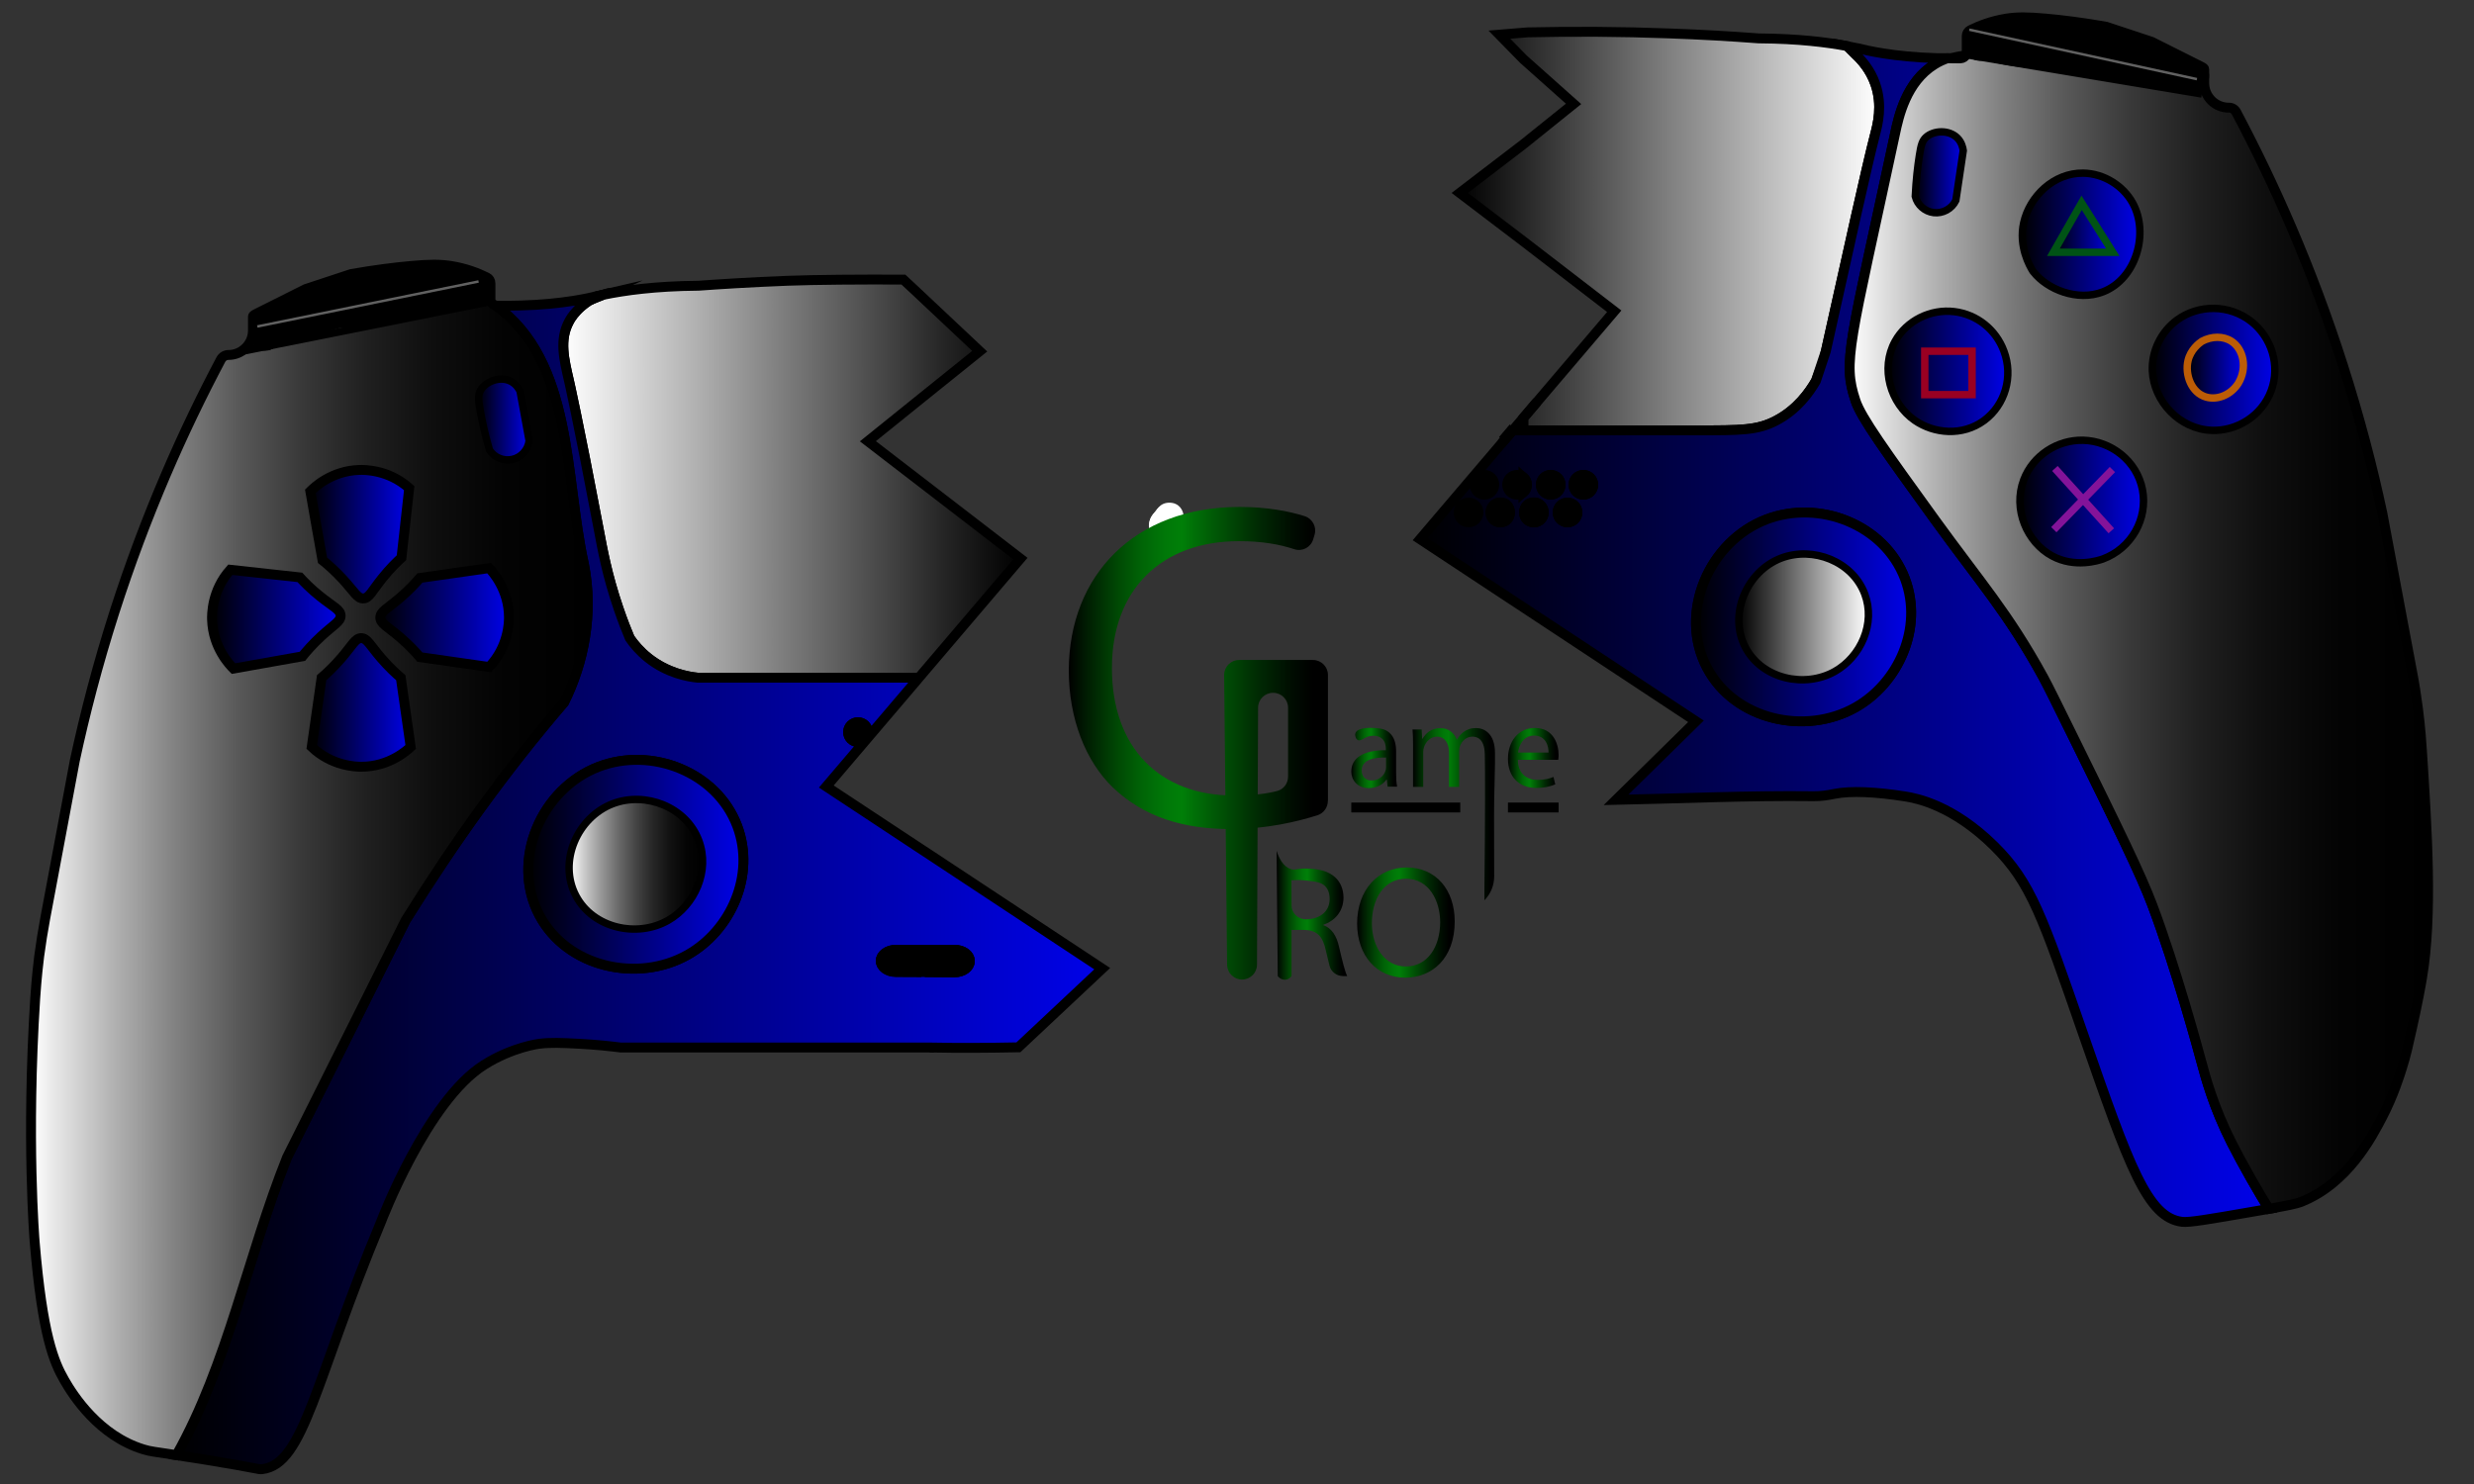 <?xml version="1.0" encoding="utf-8"?>
<!-- Generator: Adobe Illustrator 27.0.0, SVG Export Plug-In . SVG Version: 6.00 Build 0)  -->
<svg version="1.0" xmlns="http://www.w3.org/2000/svg" xmlns:xlink="http://www.w3.org/1999/xlink" x="0px" y="0px"
	 viewBox="0 0 250 150" enable-background="new 0 0 250 150" xml:space="preserve">
<rect x="0" y="0" width="250" height="150" fill="#333333" stroke="none"/>
<g id="gamepad__x28_копия_x29_" display="none">
	<g display="inline">
		<g>
			<g>
				<path fill="#FFFFFF" stroke="#000000" stroke-miterlimit="10" d="M120.6,93.88c0.59,0,1.17,0,1.76,0"/>
				<path fill="#FFFFFF" stroke="#000000" stroke-miterlimit="10" d="M120.6,16.26c-4.75-0.02-9.85,0-13.04,0.13
					c-3.81,0.15-6.94,0.35-8.98,0.5c-0.02,0-0.03,0-0.05,0c-4.68,0.04-7.88,0.53-9.98,1c0,0,0,0,0,0c-0.8,0.2-3.59,0.87-8,1
					c-0.61,0.02-1.41,0.03-2.35,0.02c-0.36-0.01-0.65-0.3-0.65-0.66l0-1.6c0-0.25-0.13-0.48-0.36-0.59
					c-0.89-0.44-2.12-0.93-3.64-1.17c-1.13-0.18-2.11-0.17-4,0c-1.58,0.14-3.64,0.38-6.08,0.82c-1.54,0.51-3.06,1.01-4.6,1.52
					l-4.97,2.48c-0.31,0.15-0.35,0.23-0.35,0.3v1.4c0,1.37-1.11,2.48-2.48,2.48h0c-0.32,0-0.62,0.17-0.77,0.46
					c-3.77,7.13-7.59,15.66-10.76,25.54c-1.69,5.27-2.99,10.3-4,15l-3,16c-0.22,1.18-0.43,2.43-0.6,3.77
					c-0.06,0.48-0.27,2.12-0.4,4.23c-0.92,14.29-0.06,24.62-0.06,24.62c0.79,9.53,1.97,12.2,3,14c0.89,1.56,3.5,5.63,8,7
					c0.94,0.29,1.21,0.22,6,1c5.79,0.94,5.56,1.05,6,1c4.26-0.51,5.32-8.97,12-25c0,0,4.64-12.22,10.41-15.86
					c2.88-1.82,5.59-2.14,5.59-2.14c1.17-0.14,2.27-0.09,4,0c1.74,0.09,3.19,0.25,4.22,0.38c9.96,0,19.92,0,29.88,0"/>
				<path fill="#FFFFFF" stroke="#000000" stroke-miterlimit="10" d="M122.36,16.27c-0.58,0-1.17-0.01-1.76-0.01"/>
			</g>
			<g>
				<path fill="#FFFFFF" stroke="#000000" stroke-miterlimit="10" d="M121.94,93.88"/>
			</g>
		</g>
		<path fill="none" stroke="#000000" stroke-width="0.75" stroke-miterlimit="10" d="M77.5,18.5C86,24,85,36,87,45c1,5,0,10-2,14
			c-6,7-11,14-16,22c-4,8-8,16-12,24c-4,10-6,21-11.28,30.28"/>
		<g>
			<g>
				<path fill="#FFFFFF" stroke="#000000" stroke-miterlimit="10" d="M121.94,16.27c5.21-0.03,11.22-0.02,14.8,0.12
					c3.81,0.15,6.94,0.35,8.98,0.5c0.01,0,0.03,0,0.04,0c4.68,0.04,7.88,0.53,9.98,1c0,0,0,0,0,0c0.8,0.2,3.59,0.87,8,1
					c0.61,0.02,1.41,0.03,2.35,0.02c0.36-0.01,0.65-0.3,0.65-0.66l0-1.6c0-0.25,0.13-0.48,0.36-0.59c0.89-0.44,2.12-0.93,3.64-1.17
					c1.13-0.18,2.11-0.17,4,0c1.58,0.14,3.64,0.38,6.08,0.82c1.54,0.51,3.06,1.01,4.6,1.52l4.97,2.48c0.31,0.15,0.35,0.23,0.35,0.3
					v1.4c0,1.38,1.12,2.49,2.5,2.48c0.31,0,0.59,0.18,0.74,0.45c3.78,7.13,7.59,15.67,10.76,25.55c1.69,5.27,2.99,10.3,4,15l3,16
					c0.22,1.18,0.43,2.43,0.6,3.77c0.25,1.95,0.35,3.45,0.4,4.23c0.53,8.2,1.07,16.69,0,23c-0.11,0.64-0.46,2.59-1,5
					c-0.41,1.84-0.62,2.77-1,4c-0.21,0.66-0.89,2.87-2,5c-1.07,2.06-3.51,6.76-8.24,8.62c-0.6,0.23-2.06,0.49-5,1
					c-4.19,0.73-6.28,1.09-7,1c-3.5-0.44-5.33-5.54-10-19c-4.09-11.79-5.24-15.29-9-19c-4.12-4.06-7.75-4.81-9-5
					c-2.94-0.46-5.46-0.59-7.11-0.26c-0.7,0.14-1.41,0.25-2.13,0.24c-9.77-0.12-19.54,0.6-29.31,0.4"/>
			</g>
			<g>
				<path fill="#FFFFFF" stroke="#000000" stroke-miterlimit="10" d="M122.36,93.88"/>
			</g>
		</g>
		<path fill="none" stroke="#000000" stroke-width="0.75" stroke-miterlimit="10" d="M166.5,18.5c-0.72,0.08-1.86,0.3-3,1
			c-2.88,1.77-3.64,5.3-4,7c-4.6,21.46-5.32,23.03-4,27c0.57,1.72,3.05,5.15,8,12c4.6,6.36,7.4,9.43,11,16c0.48,0.88,1.32,2.59,3,6
			c4.56,9.26,6.83,13.89,8,17c2.41,6.4,4.7,14.89,5,16c0.36,1.32,1.15,4.34,3,8c1.1,2.18,3.21,5.88,4,7"/>
		<path fill="none" stroke="#000000" stroke-width="0.75" stroke-miterlimit="10" d="M82.5,60.5"/>
		<path fill="#FFFFFF" stroke="#000000" stroke-miterlimit="10" d="M69.5,63.5c-0.37,0.35-2.18,2-5,2c-0.51,0-2.96-0.05-5-2
			c0.33-2.33,0.67-4.67,1-7c0.48-0.41,1.21-1.08,2-2c1.11-1.29,1.4-2,2-2c0.6,0,0.89,0.71,2,2c0.79,0.92,1.52,1.59,2,2
			C68.83,58.83,69.17,61.17,69.5,63.5z"/>
		<path fill="#FFFFFF" stroke="#000000" stroke-miterlimit="10" d="M59.36,37.66c0.36-0.36,2.11-2.07,4.93-2.16
			c0.51-0.02,2.96-0.04,5.06,1.84c-0.26,2.34-0.52,4.69-0.78,7.03c-0.47,0.43-1.18,1.12-1.93,2.06c-1.07,1.33-1.33,2.04-1.93,2.06
			c-0.6,0.02-0.91-0.68-2.06-1.93c-0.82-0.89-1.57-1.54-2.06-1.93C60.17,42.31,59.77,39.98,59.36,37.66z"/>
		<path fill="#FFFFFF" stroke="#000000" stroke-miterlimit="10" d="M77.43,45.42c0.35,0.37,2,2.18,2,5c0,0.51-0.05,2.96-2,5
			c-2.33-0.33-4.67-0.66-7-1c-0.41-0.48-1.08-1.21-2-2c-1.3-1.11-2-1.39-2-2c0-0.6,0.7-0.89,2-2c0.92-0.79,1.59-1.52,2-2
			C72.76,46.09,75.09,45.76,77.43,45.42z"/>
		<path fill="#FFFFFF" stroke="#000000" stroke-miterlimit="10" d="M51.59,55.58c-0.36-0.36-2.07-2.11-2.16-4.93
			c-0.02-0.51-0.04-2.96,1.84-5.06c2.34,0.26,4.69,0.51,7.03,0.77c0.43,0.47,1.12,1.18,2.06,1.93c1.33,1.06,2.04,1.33,2.06,1.93
			c0.02,0.6-0.68,0.91-1.93,2.06c-0.89,0.82-1.54,1.57-1.93,2.06C56.24,54.76,53.92,55.17,51.59,55.58z"/>
		<path fill="#FFFFFF" stroke="#000000" stroke-width="0.75" stroke-miterlimit="10" d="M185.5,50.5c-0.09-1.99,0.87-3.97,2.5-5.16
			c2.17-1.58,5.28-1.59,7.5,0.16c2.05,1.62,2.95,4.45,2,7c-0.95,2.55-3.47,4.09-6,4C188.22,56.38,185.64,53.55,185.5,50.5z"/>
		<g>
			<path fill="#FFFFFF" stroke="#000000" stroke-width="0.75" stroke-miterlimit="10" d="M189.1,49.46c0.26-1.12,1.11-1.76,1.4-1.96
				c0.99-0.53,2.16-0.55,3,0c1.2,0.79,1.63,2.67,0.68,4.25c-0.75,1.16-2.08,1.71-3.23,1.39C189.41,52.71,188.78,50.83,189.1,49.46z"
				/>
		</g>
		<path fill="#FFFFFF" stroke="#000000" stroke-width="0.75" stroke-miterlimit="10" d="M159.5,47.5c1.15-2.08,3.57-3.3,6-3
			c2.27,0.28,4.2,1.82,5,4c0.96,2.56,0.12,5.43-2,7c-2.2,1.62-5.07,1.33-7,0C159.01,53.78,157.99,50.23,159.5,47.5z"/>
		<path fill="#FFFFFF" stroke="#000000" stroke-width="0.75" stroke-miterlimit="10" d="M178.5,57.5c2.82,0.07,5.44,2.08,6,5
			c0.56,2.94-1.12,5.93-4,7c-0.46,0.16-2.83,0.93-5.12-0.3c-2.56-1.38-4-4.73-2.88-7.7C173.43,59.04,175.89,57.44,178.5,57.5z"/>
		<path fill="#FFFFFF" stroke="#000000" stroke-width="0.75" stroke-miterlimit="10" d="M178.5,30.5c2.12,0.03,4.05,1.29,5,3
			c1.7,3.06,0.37,7.7-3,9c-2.6,1-5.64-0.27-7-2c-0.04-0.04-0.06-0.08-0.09-0.11c-0.31-0.5-1.45-2.48-0.91-4.89
			C173.09,32.86,175.53,30.46,178.5,30.5z"/>
		<g>
			<polygon fill="#FFFFFF" stroke="#000000" stroke-width="0.75" stroke-miterlimit="10" points="181.5,38.5 178.35,33.5 
				175.5,38.5 			"/>
		</g>
		<g>
			<line stroke="#000000" stroke-width="0.75" stroke-miterlimit="10" x1="181.46" y1="60.46" x2="175.54" y2="66.54"/>
			<line stroke="#000000" stroke-width="0.75" stroke-miterlimit="10" x1="175.65" y1="60.35" x2="181.35" y2="66.65"/>
		</g>
		<g>
			<rect x="162.5" y="48.5" fill="none" stroke="#000000" stroke-width="0.75" stroke-miterlimit="10" width="4.78" height="4.39"/>
		</g>
		<path fill="#FFFFFF" stroke="#000000" stroke-width="0.75" stroke-miterlimit="10" d="M80.55,27.53c0.31,1.67,0.61,3.34,0.92,5.02
			c-0.11,0.93-0.81,1.7-1.72,1.89c-0.88,0.19-1.8-0.19-2.29-0.95c-0.47-1.62-0.76-3-0.94-4.02c-0.19-1.09-0.22-1.54,0.03-2
			c0.5-0.9,1.93-1.48,3.02-0.95C80.14,26.79,80.43,27.29,80.55,27.53z"/>
		<path fill="#FFFFFF" stroke="#000000" stroke-width="0.75" stroke-miterlimit="10" d="M166.39,28.22
			c-0.25,1.68-0.5,3.36-0.75,5.04c-0.41,0.85-1.32,1.34-2.24,1.23c-0.89-0.11-1.64-0.76-1.86-1.64c0.08-1.69,0.25-3.08,0.41-4.1
			c0.17-1.09,0.29-1.53,0.68-1.88c0.76-0.69,2.3-0.78,3.16,0.07C166.24,27.39,166.35,27.95,166.39,28.22z"/>
		<path fill="none" stroke="#000000" stroke-width="0.75" stroke-miterlimit="10" d="M120.6,56.5c3.36,0,6.71,0,10.07,0
			c3.82,0,6.85,0,8.83,0c4.43,0,6.1,0.01,8-1c2.09-1.1,3.32-2.82,4-4c0.33-1,0.67-2,1-3c2.38-10.63,4.09-18.5,5-22
			c0.22-0.85,0.76-2.83,0-5c-0.51-1.47-1.42-2.46-2-3c-0.33-0.33-0.67-0.67-1-1"/>
		<path fill="none" stroke="#000000" stroke-width="0.75" stroke-miterlimit="10" d="M87.5,18.5c-0.43-0.06,2.16-0.91,2.13-1
			c-0.01-0.02-0.12,0-0.13,0c-0.4,0.07-2.87,0.9-4,3c-1,1.85-0.5,3.84,0,6c0,0,0.87,3.76,3,15c0.38,2.01,0.83,4.58,2,8
			c0.43,1.26,0.84,2.29,1.14,3c0.41,0.6,1.01,1.32,1.86,2c1.93,1.53,3.99,1.9,5,2c7.37,0,14.73,0,22.1,0"/>
		<path fill="none" stroke="#000000" stroke-width="0.75" stroke-miterlimit="10" d="M102.5,71.5c1.87,4.98-0.67,10.55-5,13
			c-5.05,2.86-12.2,1.3-15-4c-2.92-5.55,0.19-12.78,6-15C93.82,63.47,100.43,66.01,102.5,71.5z"/>
		<path stroke="#000000" stroke-width="0.75" stroke-miterlimit="10" d="M98.61,72.96c1.16,3.09-0.42,6.54-3.1,8.07
			c-3.13,1.78-7.57,0.81-9.31-2.48c-1.82-3.44,0.12-7.93,3.72-9.31C93.22,67.98,97.33,69.55,98.61,72.96z"/>
		<path fill="none" stroke="#000000" stroke-width="0.75" stroke-miterlimit="10" d="M160.5,71.5c1.87,4.98-0.67,10.55-5,13
			c-5.05,2.86-12.2,1.3-15-4c-2.92-5.55,0.19-12.78,6-15C151.82,63.47,158.43,66.01,160.5,71.5z"/>
		<path stroke="#000000" stroke-width="0.75" stroke-miterlimit="10" d="M156.43,73.03c1.13,3-0.4,6.35-3.01,7.83
			c-3.04,1.72-7.35,0.78-9.04-2.41c-1.76-3.34,0.12-7.7,3.61-9.04C151.2,68.2,155.18,69.72,156.43,73.03z"/>
		<g>
			<path stroke="#000000" stroke-width="0.25" stroke-miterlimit="10" d="M118.54,84h5.92c0.85,0,1.54,0.5,1.54,1.12v0.03
				c0,0.62-0.7,1.13-1.55,1.12l-5.92-0.03c-0.84,0-1.53-0.51-1.53-1.12l0,0C117,84.5,117.69,84,118.54,84z"/>
		</g>
		<g>
			<circle stroke="#000000" stroke-width="0.25" stroke-miterlimit="10" cx="114.7" cy="62" r="1"/>
		</g>
		<g>
			<circle stroke="#000000" stroke-width="0.25" stroke-miterlimit="10" cx="118" cy="62" r="1"/>
		</g>
		<g>
			<circle stroke="#000000" stroke-width="0.25" stroke-miterlimit="10" cx="118" cy="62" r="1"/>
		</g>
		<g>
			<circle stroke="#000000" stroke-width="0.25" stroke-miterlimit="10" cx="124.7" cy="62" r="1"/>
		</g>
		<g>
			<circle stroke="#000000" stroke-width="0.25" stroke-miterlimit="10" cx="121.3" cy="62" r="1"/>
		</g>
		<g>
			<circle stroke="#000000" stroke-width="0.25" stroke-miterlimit="10" cx="121.3" cy="62" r="1"/>
		</g>
		<g>
			<circle stroke="#000000" stroke-width="0.25" stroke-miterlimit="10" cx="116.4" cy="64.8" r="1"/>
		</g>
		<g>
			<circle stroke="#000000" stroke-width="0.25" stroke-miterlimit="10" cx="119.6" cy="64.8" r="1"/>
		</g>
		<g>
			<circle stroke="#000000" stroke-width="0.25" stroke-miterlimit="10" cx="119.6" cy="64.8" r="1"/>
		</g>
		<g>
			<circle stroke="#000000" stroke-width="0.25" stroke-miterlimit="10" cx="126.4" cy="64.8" r="1"/>
		</g>
		<g>
			<circle stroke="#000000" stroke-width="0.25" stroke-miterlimit="10" cx="123" cy="64.8" r="1"/>
		</g>
		<g>
			<circle stroke="#000000" stroke-width="0.25" stroke-miterlimit="10" cx="123" cy="64.8" r="1"/>
		</g>
		<g>
			<circle stroke="#000000" stroke-width="0.25" stroke-miterlimit="10" cx="128" cy="62" r="1"/>
		</g>
		<path fill="none" stroke="#000000" stroke-width="0.75" stroke-miterlimit="10" d="M166.5,18.5c8,1.33,16,2.67,24,4"/>
		<g>
			<g>
				<path d="M173.93,19.13c0.58,0.17,1.17,0.26,1.77,0.3c1.47,0.09,2.06-2.13,0.76-2.8c-0.64-0.32-1.29-0.59-1.98-0.76
					c-1.3-0.34-2.31,1.05-1.69,2.2c0.41,0.76,0.98,1.16,1.78,1.46c0.27-0.96,0.53-1.93,0.8-2.89c-0.17-0.04-0.34-0.09-0.51-0.15
					c-0.39,0.91-0.77,1.83-1.16,2.74c0.18,0.06,0.36,0.12,0.53,0.18c0.27-0.96,0.53-1.93,0.8-2.89c-0.26-0.05-0.53-0.1-0.79-0.14
					c-0.13,0.98-0.27,1.96-0.4,2.95c0.28,0.04,0.56,0.08,0.85,0.11c0.68,0.09,1.24-0.54,1.45-1.1c0.68-1.89-0.32-4.01-2.55-3.61
					c-1.01,0.18-1.3,1.42-0.9,2.2c0.41,0.79,1.14,1.16,2.01,1.2c1.22,0.06,2.09-1.75,1.06-2.56c-1.37-1.08-3.73-2.08-4.92-0.17
					c-1.16,1.85,0.72,3.25,2.41,3.32c1.22,0.04,1.76-1.29,1.3-2.26c-0.71-1.49-2.69-1.99-4.05-1.09c-0.78,0.51-1.05,1.66-0.3,2.36
					c0.09,0.08,0.17,0.16,0.26,0.24c1.12,1.05,2.82,0,2.51-1.46c-0.4-1.89-2.96-2.26-3.82-0.49c-0.43,0.89-0.08,1.9,0.9,2.2
					c0.58,0.18,1.08,0.14,1.57-0.22c0.84-0.62,1.09-2.03,0-2.59c-1.17-0.6-2.46-0.63-3.57,0.13c-0.96,0.66-0.96,1.93,0,2.59
					c0.68,0.47,1.37,0.38,2.07,0.04c1.23-0.58,0.78-2.39-0.36-2.74c-0.79-0.24-1.6-0.25-2.33,0.16c-0.42,0.23-0.79,0.79-0.74,1.3
					c0.2,1.96,2.55,2.42,4.2,2.71c1.98,0.35,3.98,0.36,5.98,0.55c2.13,0.2,4.25,0.57,6.36,0.92c2.04,0.33,4.1,0.63,6.09,1.19
					c1.58,0.45,2.75-2.06,1.16-2.74c-4.55-1.94-9.22-3.51-14.04-4.64c-1.88-0.44-2.68,2.45-0.8,2.89c4.55,1.07,9.02,2.5,13.32,4.34
					c0.39-0.91,0.77-1.83,1.16-2.74c-3.47-0.98-7.17-1.42-10.74-1.91c-1.75-0.24-3.49-0.38-5.25-0.49
					c-0.82-0.05-1.64-0.11-2.44-0.25c-0.66-0.11-1.88-0.24-2.41-0.66c0.15,0.35,0.29,0.71,0.44,1.06c-0.01-0.07-0.01-0.14-0.02-0.21
					c-0.25,0.43-0.5,0.86-0.74,1.3c0.01,0.05,0.01,0.1,0.02,0.14c-0.12-0.91-0.24-1.83-0.36-2.74c0.32-0.01,0.64-0.03,0.96-0.04
					c0,0.86,0,1.73,0,2.59c0.23-0.16,0.3-0.25,0.55-0.13c0-0.86,0-1.73,0-2.59c-0.06,0.05-0.13,0.09-0.19,0.14
					c0.39-0.05,0.77-0.1,1.16-0.15c-0.07-0.02-0.15-0.05-0.22-0.07c0.3,0.73,0.6,1.47,0.9,2.2c-0.55-0.08-1.11-0.15-1.66-0.23
					c0.84-0.49,1.67-0.97,2.51-1.46c-0.09-0.08-0.17-0.16-0.26-0.24c-0.1,0.79-0.2,1.57-0.3,2.36c0.14-0.09-0.12-0.14-0.05,0.02
					c0.43-0.75,0.86-1.5,1.3-2.26c-0.75-0.03-0.79,1.23-0.25,1.63c0.19,0.14,0.45,0.2,0.64,0.35c0.35-0.85,0.71-1.71,1.06-2.56
					c0.19,0.09,0.39,0.19,0.58,0.28c-0.3,0.73-0.6,1.47-0.9,2.2c-0.55-0.75-0.89-0.91-1-0.47c-0.04,0.13-0.09,0.26-0.14,0.39
					c0.48-0.37,0.96-0.73,1.45-1.1c-0.28-0.04-0.56-0.08-0.85-0.11c-1.66-0.22-2.06,2.65-0.4,2.95c0.26,0.05,0.53,0.1,0.79,0.14
					c1.89,0.34,2.65-2.28,0.8-2.89c-0.18-0.06-0.36-0.12-0.53-0.18c-1.59-0.53-2.72,2.05-1.16,2.74c0.4,0.18,0.8,0.34,1.23,0.45
					c1.89,0.5,2.59-2.24,0.8-2.89c0-0.03,0.01-0.05,0.01-0.08c-0.56,0.73-1.13,1.47-1.69,2.2c0.45,0.12,0.85,0.25,1.26,0.46
					c0.25-0.93,0.5-1.86,0.76-2.8c-0.35-0.02-0.64-0.09-0.97-0.19C172.87,15.69,172.08,18.58,173.93,19.13L173.93,19.13z"/>
			</g>
		</g>
		<g>
			<g>
				<path d="M189.59,22.52c1.93,0,1.93-3,0-3C187.65,19.52,187.65,22.52,189.59,22.52L189.59,22.52z"/>
			</g>
		</g>
		<g>
			<g>
				<path d="M168.07,19.14c1.93,0,1.93-3,0-3C166.14,16.14,166.14,19.14,168.07,19.14L168.07,19.14z"/>
			</g>
		</g>
		<path fill="none" stroke="#000000" stroke-width="0.75" stroke-miterlimit="10" d="M77.5,18.5c-8.33,1.67-16.67,3.33-25,5"/>
		<g>
			<g>
				<path d="M54.62,23.13c1.93,0,1.93-3,0-3C52.69,20.13,52.68,23.13,54.62,23.13L54.62,23.13z"/>
			</g>
		</g>
		<g>
			<g>
				<path d="M55.89,22.88c3.04-0.47,5.88-1.89,8.95-2.2c-0.13-0.98-0.27-1.96-0.4-2.95c-0.68,0.15-1.35,0.29-2.03,0.44
					c-1.62,0.35-1.3,3.14,0.4,2.95c4.53-0.51,8.92-2.02,13.49-2.17c1.38-0.04,2.18-2.12,0.76-2.8c-1.93-0.91-4.02-1.42-6.17-1.27
					c-2.31,0.16-4.61,0.71-6.89,1.1c-1.65,0.28-1.29,3.12,0.4,2.95c1.45-0.15,2.64-0.95,4.06-1.16c1.67-0.25,1.28-3.05-0.4-2.95
					c-1.18,0.07-2.43,0.18-3.57,0.52c-0.55,0.17-1,0.45-1.51,0.69c-0.53,0.25-1.14,0.34-1.71,0.48c-2.46,0.63-4.84,1.56-7.09,2.72
					c-1.72,0.88-0.2,3.47,1.51,2.59c2.03-1.04,4.16-1.85,6.38-2.42c1.03-0.26,1.9-0.58,2.85-1.03c0.94-0.44,2.12-0.5,3.14-0.56
					c-0.13-0.98-0.27-1.96-0.4-2.95c-1.14,0.17-2.13,0.94-3.26,1.05c0.13,0.98,0.27,1.96,0.4,2.95c3.56-0.61,7.3-1.77,10.74-0.14
					c0.25-0.93,0.5-1.86,0.76-2.8c-4.59,0.15-8.96,1.65-13.49,2.17c0.13,0.98,0.27,1.96,0.4,2.95c0.68-0.15,1.35-0.29,2.03-0.44
					c1.62-0.35,1.3-3.11-0.4-2.95c-3.36,0.33-6.43,1.8-9.74,2.3c-0.81,0.12-1.24,1.13-1.05,1.85C54.27,22.69,55.09,23,55.89,22.88
					L55.89,22.88z"/>
			</g>
		</g>
		<g>
			<g>
				<path d="M54.87,23.38c1.93,0,1.93-3,0-3C52.94,20.38,52.94,23.38,54.87,23.38L54.87,23.38z"/>
			</g>
		</g>
		<g>
			<g>
				<path d="M54.78,23.45c1.93,0,1.93-3,0-3C52.85,20.45,52.84,23.45,54.78,23.45L54.78,23.45z"/>
			</g>
		</g>
		<g opacity="0.38">
			<line fill="none" stroke="#FFFFFF" stroke-width="0.25" stroke-miterlimit="10" x1="54" y1="21" x2="76.36" y2="16.45"/>
		</g>
		<g opacity="0.38">
			<line fill="none" stroke="#FFFFFF" stroke-width="0.25" stroke-miterlimit="10" x1="190" y1="21" x2="167" y2="16"/>
		</g>
	</g>
</g>
<g id="Слой_4">
	<g>
		<g>
			<g>
				<path fill="none" stroke="#000000" stroke-miterlimit="10" d="M94.36,105.88c-0.14,0-0.28,0-0.42,0"/>
				<linearGradient id="SVGID_1_" gradientUnits="userSpaceOnUse" x1="56.923" y1="48.377" x2="103.11" y2="48.377">
					<stop  offset="0" style="stop-color:#FFFFFF"/>
					<stop  offset="0.5" style="stop-color:#787878"/>
					<stop  offset="0.845" style="stop-color:#222222"/>
					<stop  offset="1" style="stop-color:#000000"/>
				</linearGradient>
				<path fill="url(#SVGID_1_)" stroke="#000000" stroke-miterlimit="10" d="M103.11,56.46l-9.17,10.77l-1.08,1.27H70.5
					c-1.01-0.1-3.07-0.47-5-2c-0.85-0.68-1.45-1.4-1.86-2c-0.3-0.71-0.71-1.74-1.14-3c-1.17-3.42-1.62-5.99-2-8
					c-2.13-11.24-3-15-3-15c-0.5-2.16-1-4.15,0-6c0.08-0.16,0.18-0.31,0.27-0.45c0.01-0.01,0.01-0.01,0.02-0.02
					c0.1-0.15,0.21-0.29,0.33-0.42c0.11-0.14,0.23-0.26,0.35-0.38c0.13-0.12,0.25-0.24,0.38-0.34c0.21-0.18,0.43-0.33,0.64-0.47
					c0.01-0.01,0.03-0.02,0.05-0.03c0.01-0.01,0.04-0.02,0.06-0.03c0.28-0.15,0.9-0.38,1.37-0.57c0.02,0,0.03,0,0.03,0
					c2.09-0.43,5.16-0.87,9.54-0.91h0.04c2.05-0.15,5.17-0.35,8.98-0.5c2.9-0.11,7.38-0.14,11.73-0.12l1.31,1.22l1.34,1.26L99,35.5
					l-5.06,4.07l-1.34,1.08l-4.9,3.95l4.9,3.77l1.34,1.03L103.11,56.46z"/>
				<path fill="#FFFFFF" stroke="#000000" stroke-miterlimit="10" d="M60.97,29.79c-0.47,0.19-1.09,0.42-1.37,0.57
					c0.09-0.07,0.19-0.13,0.28-0.18c0.16-0.09,0.32-0.18,0.47-0.25c0.08-0.02,0.15-0.04,0.21-0.05
					C60.69,29.85,60.83,29.82,60.97,29.79z"/>
				
					<linearGradient id="SVGID_00000019636812381985423960000002473942754559653806_" gradientUnits="userSpaceOnUse" x1="17.83" y1="89.22" x2="111.38" y2="89.22">
					<stop  offset="0" style="stop-color:#000000"/>
					<stop  offset="1" style="stop-color:#0002E9"/>
				</linearGradient>
				<path fill="url(#SVGID_00000019636812381985423960000002473942754559653806_)" stroke="#000000" stroke-miterlimit="10" d="
					M93.94,86.39l-1.34-0.88l-9.1-6.01l9.1-10.69V68.5H70.5c-1.01-0.1-3.07-0.47-5-2c-0.85-0.68-1.45-1.4-1.86-2
					c-0.3-0.71-0.71-1.74-1.14-3c-1.17-3.42-1.62-5.99-2-8c-2.13-11.24-3-15-3-15c-0.5-2.16-1-4.15,0-6
					c0.08-0.16,0.18-0.31,0.27-0.45c0.01-0.01,0.01-0.01,0.02-0.02c0.1-0.15,0.21-0.29,0.33-0.42c0.11-0.14,0.23-0.26,0.35-0.38
					c0.13-0.12,0.25-0.24,0.38-0.34c0.21-0.18,0.43-0.33,0.64-0.47c0.01-0.01,0.03-0.02,0.05-0.03c0.02-0.01,0.04-0.03,0.06-0.03
					c0.09-0.07,0.19-0.13,0.28-0.18c0.16-0.09,0.32-0.18,0.47-0.25c-0.47,0.11-1.29,0.3-2.44,0.48c-1.35,0.21-3.15,0.41-5.35,0.47
					c-0.61,0.02-1.41,0.03-2.35,0.02c-0.06,0-0.13-0.01-0.18-0.04C57.96,36.51,57.04,48.19,59,57c1,5,0,10-2,14c-6,7-11,14-16,22
					l-12,24c-3.97,9.93-5.97,20.84-11.17,30.08c0.69,0.1,1.56,0.24,2.67,0.42c5.79,0.94,5.56,1.05,6,1c4.26-0.51,5.32-8.97,12-25
					c0,0,4.64-12.22,10.41-15.86c2.88-1.82,5.59-2.14,5.59-2.14c1.17-0.14,2.27-0.09,4,0c1.74,0.09,3.19,0.25,4.22,0.38h31.22
					c2.99,0.06,5.98,0.04,8.97-0.02l8.47-7.95L93.94,86.39z M86.7,73c0.55,0,1,0.45,1,1s-0.45,1-1,1s-1-0.45-1-1S86.15,73,86.7,73z
					 M69.5,96.5c-5.05,2.86-12.2,1.3-15-4c-2.93-5.55,0.19-12.78,6-15c5.32-2.03,11.93,0.51,14,6C76.37,88.48,73.83,94.05,69.5,96.5
					z M98,97.16c0,0.62-0.7,1.12-1.55,1.12l-2.51-0.02l-1.34-0.01l-2.07-0.01c-0.85,0-1.53-0.5-1.53-1.12S89.69,96,90.54,96h5.92
					c0.85,0,1.54,0.5,1.54,1.12V97.16z"/>
				
					<linearGradient id="SVGID_00000030485794841774336250000009557813334643628186_" gradientUnits="userSpaceOnUse" x1="3.135" y1="86.916" x2="59.392" y2="86.916">
					<stop  offset="0" style="stop-color:#FFFFFF"/>
					<stop  offset="0.047" style="stop-color:#E5E5E5"/>
					<stop  offset="0.151" style="stop-color:#B0B0B0"/>
					<stop  offset="0.26" style="stop-color:#818181"/>
					<stop  offset="0.371" style="stop-color:#595959"/>
					<stop  offset="0.484" style="stop-color:#393939"/>
					<stop  offset="0.601" style="stop-color:#202020"/>
					<stop  offset="0.722" style="stop-color:#0E0E0E"/>
					<stop  offset="0.851" style="stop-color:#030303"/>
					<stop  offset="1" style="stop-color:#000000"/>
				</linearGradient>
				<path fill="url(#SVGID_00000030485794841774336250000009557813334643628186_)" stroke="#000000" stroke-miterlimit="10" d="
					M57,71c-6,7-11,14-16,22l-12,24c-3.97,9.93-5.97,20.84-11.17,30.08c-2.28-0.35-2.61-0.36-3.33-0.58c-4.5-1.37-7.11-5.44-8-7
					c-1.03-1.8-2.21-4.47-3-14c0,0-0.86-10.32,0.06-24.62c0.14-2.11,0.34-3.75,0.4-4.23c0.18-1.33,0.38-2.59,0.6-3.77l3-16
					c1.01-4.7,2.31-9.72,4-15c3.17-9.87,6.98-18.41,10.76-25.54c0.15-0.28,0.44-0.46,0.77-0.46c1.36,0,2.47-1.11,2.47-2.47v-1.4
					c0-0.08,0.04-0.15,0.35-0.3l4.97-2.49c1.54-0.51,3.06-1.01,4.6-1.52c2.44-0.43,4.51-0.68,6.08-0.82c1.89-0.17,2.87-0.17,4,0
					c1.53,0.24,2.76,0.73,3.65,1.17c0.22,0.11,0.35,0.34,0.35,0.58v1.61c0,0.15,0.05,0.29,0.14,0.4c0.08,0.1,0.19,0.18,0.31,0.21
					c0.01,0,0.01,0.01,0.02,0.01C57.96,36.51,57.04,48.19,59,57C60,62,59,67,57,71z"/>
				
					<linearGradient id="SVGID_00000178193495025793659970000008987331397666456479_" gradientUnits="userSpaceOnUse" x1="53.383" y1="87.358" x2="75.122" y2="87.358">
					<stop  offset="0" style="stop-color:#000000"/>
					<stop  offset="1" style="stop-color:#0002E9"/>
				</linearGradient>
				<path fill="url(#SVGID_00000178193495025793659970000008987331397666456479_)" stroke="#000000" stroke-miterlimit="10" d="
					M69.5,96.5c-5.05,2.86-12.2,1.3-15-4c-2.93-5.55,0.19-12.78,6-15c5.32-2.03,11.93,0.51,14,6C76.37,88.48,73.83,94.05,69.5,96.5z
					"/>
				<circle fill="#FFFFFF" stroke="#000000" stroke-miterlimit="10" cx="86.7" cy="74" r="1"/>
				<path fill="#FFFFFF" stroke="#000000" stroke-miterlimit="10" d="M92.6,96v2.25l-2.07-0.01c-0.85,0-1.53-0.5-1.53-1.12
					S89.69,96,90.54,96H92.6z"/>
			</g>
			<g>
				<path fill="#FFFFFF" stroke="#000000" stroke-miterlimit="10" d="M93.94,105.88"/>
			</g>
		</g>
		<path fill="none" stroke="#000000" stroke-width="0.75" stroke-miterlimit="10" d="M17.83,147.08c-0.04,0.07-0.07,0.13-0.11,0.2"
			/>
		<path fill="none" stroke="#000000" stroke-width="0.75" stroke-miterlimit="10" d="M50.03,30.86c-0.01,0-0.01-0.01-0.02-0.01
			c-0.1-0.08-0.21-0.15-0.31-0.21c-0.07-0.05-0.13-0.1-0.2-0.14"/>
		<g>
			<g>
				<path fill="#FFFFFF" stroke="#000000" stroke-miterlimit="10" d="M98,97.12v0.04c0,0.62-0.7,1.12-1.55,1.12l-2.51-0.02V96h2.52
					C97.31,96,98,96.5,98,97.12z"/>
			</g>
			<g>
				<path fill="#FFFFFF" stroke="#000000" stroke-miterlimit="10" d="M94.36,105.88"/>
			</g>
		</g>
		<path fill="none" stroke="#000000" stroke-width="0.75" stroke-miterlimit="10" d="M54.5,72.5"/>
		
			<linearGradient id="SVGID_00000018920231712288981250000005620125252768869800_" gradientUnits="userSpaceOnUse" x1="31.5" y1="71" x2="41.5" y2="71">
			<stop  offset="0" style="stop-color:#000000"/>
			<stop  offset="1" style="stop-color:#0002E9"/>
		</linearGradient>
		<path fill="url(#SVGID_00000018920231712288981250000005620125252768869800_)" stroke="#000000" stroke-miterlimit="10" d="
			M41.5,75.5c-0.37,0.35-2.18,2-5,2c-0.51,0-2.96-0.05-5-2c0.33-2.33,0.67-4.67,1-7c0.48-0.41,1.21-1.08,2-2c1.11-1.29,1.4-2,2-2
			c0.6,0,0.89,0.71,2,2c0.79,0.92,1.52,1.59,2,2C40.83,70.83,41.17,73.17,41.5,75.5z"/>
		
			<linearGradient id="SVGID_00000059999305751300471700000017748727669565588872_" gradientUnits="userSpaceOnUse" x1="31.358" y1="53.999" x2="41.353" y2="53.999">
			<stop  offset="0" style="stop-color:#000000"/>
			<stop  offset="1" style="stop-color:#0002E9"/>
		</linearGradient>
		<path fill="url(#SVGID_00000059999305751300471700000017748727669565588872_)" stroke="#000000" stroke-miterlimit="10" d="
			M31.36,49.66c0.36-0.36,2.11-2.07,4.93-2.16c0.51-0.02,2.96-0.04,5.06,1.84c-0.26,2.34-0.52,4.69-0.78,7.03
			c-0.47,0.43-1.18,1.12-1.93,2.06c-1.07,1.33-1.33,2.04-1.93,2.06c-0.6,0.02-0.91-0.68-2.06-1.93c-0.82-0.89-1.57-1.54-2.06-1.93
			C32.17,54.31,31.77,51.98,31.36,49.66z"/>
		
			<linearGradient id="SVGID_00000003791859889687998590000001789167168638069663_" gradientUnits="userSpaceOnUse" x1="38.429" y1="62.422" x2="51.429" y2="62.422">
			<stop  offset="0" style="stop-color:#000000"/>
			<stop  offset="1" style="stop-color:#0002E9"/>
		</linearGradient>
		<path fill="url(#SVGID_00000003791859889687998590000001789167168638069663_)" stroke="#000000" stroke-miterlimit="10" d="
			M49.43,57.42c0.35,0.37,2,2.18,2,5c0,0.51-0.05,2.96-2,5c-2.33-0.33-4.67-0.66-7-1c-0.41-0.48-1.08-1.21-2-2c-1.3-1.11-2-1.39-2-2
			c0-0.6,0.7-0.89,2-2c0.92-0.79,1.59-1.52,2-2C44.76,58.09,47.09,57.76,49.43,57.42z"/>
		
			<linearGradient id="SVGID_00000097475029648695255630000017549629577849437824_" gradientUnits="userSpaceOnUse" x1="21.429" y1="62.581" x2="34.426" y2="62.581">
			<stop  offset="0" style="stop-color:#000000"/>
			<stop  offset="1" style="stop-color:#0002E9"/>
		</linearGradient>
		<path fill="url(#SVGID_00000097475029648695255630000017549629577849437824_)" stroke="#000000" stroke-miterlimit="10" d="
			M23.59,67.58c-0.36-0.36-2.07-2.11-2.16-4.93c-0.02-0.51-0.04-2.96,1.84-5.06c2.34,0.26,4.69,0.51,7.03,0.77
			c0.43,0.47,1.12,1.18,2.06,1.93c1.33,1.06,2.04,1.33,2.06,1.93c0.02,0.6-0.68,0.91-1.93,2.06c-0.89,0.82-1.54,1.57-1.93,2.06
			C28.24,66.76,25.92,67.17,23.59,67.58z"/>
		
			<linearGradient id="SVGID_00000008846031824219671700000006469132482476414636_" gradientUnits="userSpaceOnUse" x1="48.364" y1="42.393" x2="53.466" y2="42.393">
			<stop  offset="0" style="stop-color:#000000"/>
			<stop  offset="1" style="stop-color:#0002E9"/>
		</linearGradient>
		
			<path fill="url(#SVGID_00000008846031824219671700000006469132482476414636_)" stroke="#000000" stroke-width="0.75" stroke-miterlimit="10" d="
			M52.55,39.53c0.31,1.67,0.61,3.34,0.92,5.02c-0.11,0.93-0.81,1.7-1.72,1.89c-0.88,0.19-1.8-0.19-2.29-0.95
			c-0.47-1.62-0.76-3-0.94-4.02c-0.19-1.09-0.22-1.54,0.03-2c0.5-0.9,1.93-1.48,3.02-0.95C52.14,38.79,52.43,39.29,52.55,39.53z"/>
		<path fill="none" stroke="#000000" stroke-width="0.75" stroke-miterlimit="10" d="M60.35,29.93c0.56-0.27,1-0.4,1.15-0.43
			c0.01,0,0.13-0.02,0.13,0c0,0.03-0.27,0.14-0.63,0.29"/>
		<path fill="none" stroke="#000000" stroke-width="0.75" stroke-miterlimit="10" d="M59.5,30.5c-0.07-0.01-0.06-0.04-0.01-0.08"/>
		<path fill="none" stroke="#000000" stroke-width="0.75" stroke-miterlimit="10" d="M69.5,96.5c-5.05,2.86-12.2,1.3-15-4
			c-2.93-5.55,0.19-12.78,6-15c5.32-2.03,11.93,0.51,14,6C76.37,88.48,73.83,94.05,69.5,96.5z"/>
		
			<linearGradient id="SVGID_00000040567100949561815190000006970102897344536194_" gradientUnits="userSpaceOnUse" x1="57.509" y1="87.359" x2="71" y2="87.359">
			<stop  offset="0" style="stop-color:#FFFFFF"/>
			<stop  offset="0.103" style="stop-color:#CFCFCF"/>
			<stop  offset="0.235" style="stop-color:#999999"/>
			<stop  offset="0.368" style="stop-color:#6A6A6A"/>
			<stop  offset="0.5" style="stop-color:#444444"/>
			<stop  offset="0.63" style="stop-color:#262626"/>
			<stop  offset="0.758" style="stop-color:#111111"/>
			<stop  offset="0.882" style="stop-color:#040404"/>
			<stop  offset="1" style="stop-color:#000000"/>
		</linearGradient>
		
			<path fill="url(#SVGID_00000040567100949561815190000006970102897344536194_)" stroke="#000000" stroke-width="0.75" stroke-miterlimit="10" d="
			M70.61,84.96c1.16,3.09-0.42,6.54-3.1,8.07c-3.13,1.78-7.57,0.81-9.31-2.48c-1.82-3.44,0.12-7.93,3.72-9.31
			C65.22,79.98,69.33,81.55,70.61,84.96z"/>
		<g>
			<path stroke="#000000" stroke-width="0.25" stroke-miterlimit="10" d="M98,97.12v0.04c0,0.62-0.7,1.12-1.55,1.12l-2.51-0.02
				l-1.34-0.01l-2.07-0.01c-0.85,0-1.53-0.5-1.53-1.12S89.69,96,90.54,96h5.92C97.31,96,98,96.5,98,97.12z"/>
		</g>
		<g>
			<circle stroke="#000000" stroke-width="0.25" stroke-miterlimit="10" cx="86.7" cy="74" r="1"/>
		</g>
		<path fill="none" stroke="#000000" stroke-width="0.75" stroke-miterlimit="10" d="M49.5,30.5c-8.33,1.67-16.67,3.33-25,5"/>
		<g>
			<g>
				<path d="M26.62,35.13c1.93,0,1.93-3,0-3C24.69,32.13,24.68,35.13,26.62,35.13L26.62,35.13z"/>
			</g>
		</g>
		<g>
			<g>
				<path d="M27.89,34.88c3.04-0.47,5.88-1.89,8.95-2.2c-0.13-0.98-0.27-1.96-0.4-2.95c-0.68,0.15-1.35,0.29-2.03,0.44
					c-1.62,0.35-1.3,3.14,0.4,2.95c4.53-0.51,8.92-2.02,13.49-2.17c1.38-0.04,2.18-2.12,0.76-2.8c-1.93-0.91-4.02-1.42-6.17-1.27
					c-2.31,0.16-4.61,0.71-6.89,1.1c-1.65,0.28-1.29,3.12,0.4,2.95c1.45-0.15,2.64-0.95,4.06-1.16c1.67-0.25,1.28-3.05-0.4-2.95
					c-1.18,0.07-2.43,0.18-3.57,0.52c-0.55,0.17-1,0.45-1.51,0.69c-0.53,0.25-1.14,0.34-1.71,0.48c-2.46,0.63-4.84,1.56-7.09,2.72
					c-1.72,0.88-0.2,3.47,1.51,2.59c2.03-1.04,4.16-1.85,6.38-2.42c1.03-0.26,1.9-0.58,2.85-1.03c0.94-0.44,2.12-0.5,3.14-0.56
					c-0.13-0.98-0.27-1.96-0.4-2.95c-1.14,0.17-2.13,0.94-3.26,1.05c0.13,0.98,0.27,1.96,0.4,2.95c3.56-0.61,7.3-1.77,10.74-0.14
					c0.25-0.93,0.5-1.86,0.76-2.8c-4.59,0.15-8.96,1.65-13.49,2.17c0.13,0.98,0.27,1.96,0.4,2.95c0.68-0.15,1.35-0.29,2.03-0.44
					c1.62-0.35,1.3-3.11-0.4-2.95c-3.36,0.33-6.43,1.8-9.74,2.3c-0.81,0.12-1.24,1.13-1.05,1.85C26.27,34.69,27.09,35,27.89,34.88
					L27.89,34.88z"/>
			</g>
		</g>
		<g>
			<g>
				<path d="M26.87,35.38c1.93,0,1.93-3,0-3C24.94,32.38,24.94,35.38,26.87,35.38L26.87,35.38z"/>
			</g>
		</g>
		<g>
			<g>
				<path d="M26.78,35.45c1.93,0,1.93-3,0-3C24.85,32.45,24.84,35.45,26.78,35.45L26.78,35.45z"/>
			</g>
		</g>
		<g opacity="0.38">
			<line fill="none" stroke="#FFFFFF" stroke-width="0.25" stroke-miterlimit="10" x1="26" y1="33" x2="48.36" y2="28.45"/>
		</g>
	</g>
	<g>
		<g>
			<path fill="#FFFFFF" d="M117.59,54.52c1.93,0,1.93-3,0-3C115.65,51.52,115.65,54.52,117.59,54.52L117.59,54.52z"/>
		</g>
	</g>
	<g>
		<g>
			<path fill="#FFFFFF" d="M117.55,54.64c1.93,0,1.93-3,0-3C115.61,51.64,115.61,54.64,117.55,54.64L117.55,54.64z"/>
		</g>
	</g>
	<g>
		<g>
			<path fill="#FFFFFF" d="M117.75,54.32c1.93,0,1.93-3,0-3C115.82,51.32,115.82,54.32,117.75,54.32L117.75,54.32z"/>
		</g>
	</g>
	<g>
		<g>
			<path fill="#FFFFFF" d="M117.96,54.07c1.93,0,1.93-3,0-3C116.03,51.07,116.03,54.07,117.96,54.07L117.96,54.07z"/>
		</g>
	</g>
	<g>
		<g>
			<path fill="#FFFFFF" d="M118.17,53.81c1.93,0,1.93-3,0-3C116.24,50.81,116.23,53.81,118.17,53.81L118.17,53.81z"/>
		</g>
	</g>
	<g>
		<g>
			<path fill="#FFFFFF" d="M118.03,53.99c1.93,0,1.93-3,0-3C116.1,50.99,116.1,53.99,118.03,53.99L118.03,53.99z"/>
		</g>
	</g>
	<g>
		<g>
			<path fill="#FFFFFF" d="M117.79,54.36c1.93,0,1.93-3,0-3C115.86,51.36,115.86,54.36,117.79,54.36L117.79,54.36z"/>
		</g>
	</g>
	<g>
		<g>
			<path fill="#FFFFFF" d="M118.01,54.05c1.93,0,1.93-3,0-3C116.08,51.05,116.07,54.05,118.01,54.05L118.01,54.05z"/>
		</g>
	</g>
	<g>
		<g>
			<g>
				<g>
					<circle fill="#FFFFFF" stroke="#000000" stroke-miterlimit="10" cx="148.4" cy="51.8" r="1"/>
					<circle fill="#FFFFFF" stroke="#000000" stroke-miterlimit="10" cx="150" cy="49" r="1"/>
					<circle fill="#FFFFFF" stroke="#000000" stroke-miterlimit="10" cx="151.6" cy="51.8" r="1"/>
					<path fill="#FFFFFF" stroke="#000000" stroke-miterlimit="10" d="M152.6,48.28v1.44c-0.18-0.19-0.3-0.44-0.3-0.72
						C152.3,48.72,152.42,48.47,152.6,48.28z"/>
					<path fill="none" stroke="#000000" stroke-miterlimit="10" d="M152.6,3.26"/>
					<path fill="none" stroke="#000000" stroke-miterlimit="10" d="M153.94,3.27"/>
				</g>
			</g>
			<g>
				<g>
					<g>
						
							<linearGradient id="SVGID_00000127727033718998921720000017500965577831038348_" gradientUnits="userSpaceOnUse" x1="147.5" y1="23.356" x2="189.892" y2="23.356">
							<stop  offset="0" style="stop-color:#000000"/>
							<stop  offset="1" style="stop-color:#FFFFFF"/>
						</linearGradient>
						<path fill="url(#SVGID_00000127727033718998921720000017500965577831038348_)" stroke="#000000" stroke-miterlimit="10" d="
							M189.5,13.5c-0.94,3.6-2.72,11.82-5.2,22.91c-0.27,0.7-0.53,1.4-0.8,2.1c-0.68,1.18-1.91,2.89-3.99,3.99c-1.9,1.01-3.57,1-8,1
							h-17.56v-1.27l9.17-10.77l-9.17-7.06c-2.15-1.63-4.29-3.27-6.44-4.9c2.15-1.64,4.29-3.29,6.44-4.93
							c1.69-1.36,3.37-2.71,5.06-4.07c-1.69-1.5-3.37-3.01-5.06-4.51c-0.81-0.83-1.63-1.66-2.44-2.49c0.95-0.08,1.91-0.15,2.86-0.23
							c4.58-0.1,9.38-0.08,14.38,0.11c3.08,0.11,6.07,0.28,8.98,0.5h0.05c3.94,0.03,6.83,0.39,8.89,0.78l0.84,0.84
							c0.58,0.54,1.49,1.53,2,3C190.26,10.67,189.72,12.65,189.5,13.5z"/>
					</g>
					
						<linearGradient id="SVGID_00000038398626805835018750000013238381036975675010_" gradientUnits="userSpaceOnUse" x1="143.5" y1="64.087" x2="229.29" y2="64.087">
						<stop  offset="0" style="stop-color:#000000"/>
						<stop  offset="1" style="stop-color:#0002E9"/>
					</linearGradient>
					<path fill="url(#SVGID_00000038398626805835018750000013238381036975675010_)" stroke="#000000" stroke-miterlimit="10" d="
						M225.5,115.5c-1.85-3.66-2.64-6.68-3-8c-0.3-1.11-2.59-9.6-5-16c-1.17-3.11-3.44-7.74-8-17c-1.68-3.41-2.52-5.12-3-6
						c-3.6-6.57-6.4-9.64-11-16c-4.95-6.85-7.43-10.28-8-12c-1.32-3.97-0.6-5.54,4-27c0.36-1.7,1.12-5.23,4-7
						c0.43-0.27,0.87-0.46,1.28-0.61c-0.39,0-0.74,0-1.04-0.01c-2.2-0.06-4-0.26-5.35-0.47c-1.35-0.21-2.25-0.43-2.65-0.53
						c-0.33-0.07-0.69-0.15-1.08-0.22l0.84,0.84c0.58,0.54,1.49,1.53,2,3c0.76,2.17,0.22,4.15,0,5c-0.91,3.5-2.62,11.37-5,22
						c-0.33,1-0.67,2-1,3c-0.68,1.18-1.91,2.9-4,4c-1.9,1.01-3.57,1-8,1h-18.64l-0.26,0.31l-9.1,10.69l9.1,6.01l1.34,0.88
						l17.44,11.52l-8.08,7.94c6.65-0.14,13.3-0.45,19.95-0.37c0.72,0.01,1.43-0.09,2.14-0.24c1.65-0.33,4.17-0.2,7.11,0.26
						c1.25,0.19,4.88,0.94,9,5c3.76,3.71,4.91,7.21,9,19c4.67,13.46,6.5,18.56,10,19c0.72,0.09,2.81-0.27,7-1
						c0.67-0.12,1.27-0.22,1.79-0.31C228.39,120.82,226.51,117.51,225.5,115.5z M148.4,52.8c-0.55,0-1-0.45-1-1s0.45-1,1-1
						c0.55,0,1,0.45,1,1S148.95,52.8,148.4,52.8z M149,49c0-0.55,0.45-1,1-1s1,0.45,1,1s-0.45,1-1,1S149,49.55,149,49z M151.6,52.8
						c-0.55,0-1-0.45-1-1s0.45-1,1-1c0.55,0,1,0.45,1,1S152.15,52.8,151.6,52.8z M153.3,50c-0.27,0-0.52-0.11-0.7-0.28
						c-0.18-0.19-0.3-0.44-0.3-0.72c0-0.28,0.12-0.53,0.3-0.72c0.18-0.17,0.43-0.28,0.7-0.28c0.24,0,0.47,0.09,0.64,0.23
						c0.22,0.19,0.36,0.46,0.36,0.77s-0.14,0.58-0.36,0.77C153.77,49.91,153.54,50,153.3,50z M155,52.8c-0.55,0-1-0.45-1-1
						s0.45-1,1-1s1,0.45,1,1S155.55,52.8,155,52.8z M155.7,49c0-0.55,0.45-1,1-1s1,0.45,1,1s-0.45,1-1,1S155.7,49.55,155.7,49z
						 M158.4,52.8c-0.55,0-1-0.45-1-1s0.45-1,1-1c0.55,0,1,0.45,1,1S158.95,52.8,158.4,52.8z M160,50c-0.55,0-1-0.45-1-1s0.45-1,1-1
						s1,0.45,1,1S160.55,50,160,50z M187.5,71.5c-5.05,2.86-12.2,1.3-15-4c-2.93-5.55,0.19-12.78,6-15c5.32-2.03,11.93,0.51,14,6
						C194.37,63.48,191.83,69.05,187.5,71.5z"/>
					<path fill="#FFFFFF" stroke="#000000" stroke-miterlimit="10" d="M154.3,49c0,0.31-0.14,0.58-0.36,0.77v-1.54
						C154.16,48.42,154.3,48.69,154.3,49z"/>
					<circle fill="#FFFFFF" stroke="#000000" stroke-miterlimit="10" cx="155" cy="51.8" r="1"/>
					<circle fill="#FFFFFF" stroke="#000000" stroke-miterlimit="10" cx="156.7" cy="49" r="1"/>
					<circle fill="#FFFFFF" stroke="#000000" stroke-miterlimit="10" cx="158.4" cy="51.8" r="1"/>
					<circle fill="#FFFFFF" stroke="#000000" stroke-miterlimit="10" cx="160" cy="49" r="1"/>
					
						<linearGradient id="SVGID_00000048492977992917606670000007024114309524318126_" gradientUnits="userSpaceOnUse" x1="171.382" y1="62.358" x2="193.122" y2="62.358">
						<stop  offset="0" style="stop-color:#000000"/>
						<stop  offset="1" style="stop-color:#0002E9"/>
					</linearGradient>
					<path fill="url(#SVGID_00000048492977992917606670000007024114309524318126_)" stroke="#000000" stroke-miterlimit="10" d="
						M187.5,71.5c-5.05,2.86-12.2,1.3-15-4c-2.93-5.55,0.19-12.78,6-15c5.32-2.03,11.93,0.51,14,6
						C194.37,63.48,191.83,69.05,187.5,71.5z"/>
					
						<linearGradient id="SVGID_00000076567549428229752980000015736959991528443798_" gradientUnits="userSpaceOnUse" x1="186.911" y1="61.971" x2="245.361" y2="61.971">
						<stop  offset="0" style="stop-color:#FFFFFF"/>
						<stop  offset="0.047" style="stop-color:#E5E5E5"/>
						<stop  offset="0.151" style="stop-color:#B0B0B0"/>
						<stop  offset="0.26" style="stop-color:#818181"/>
						<stop  offset="0.371" style="stop-color:#595959"/>
						<stop  offset="0.484" style="stop-color:#393939"/>
						<stop  offset="0.601" style="stop-color:#202020"/>
						<stop  offset="0.722" style="stop-color:#0E0E0E"/>
						<stop  offset="0.851" style="stop-color:#030303"/>
						<stop  offset="1" style="stop-color:#000000"/>
					</linearGradient>
					<path fill="url(#SVGID_00000076567549428229752980000015736959991528443798_)" stroke="#000000" stroke-miterlimit="10" d="
						M244.74,98.88c-0.1,0.64-0.46,2.59-1,5c-0.41,1.85-0.61,2.77-1,4c-0.2,0.67-0.89,2.87-2,5c-1.07,2.06-3.51,6.76-8.24,8.62
						c-0.46,0.18-1.44,0.37-3.21,0.69c-0.9-1.37-2.78-4.68-3.79-6.69c-1.85-3.66-2.64-6.68-3-8c-0.3-1.11-2.59-9.6-5-16
						c-1.17-3.11-3.44-7.74-8-17c-1.68-3.41-2.52-5.12-3-6c-3.6-6.57-6.4-9.64-11-16c-4.95-6.85-7.43-10.28-8-12
						c-1.32-3.97-0.6-5.54,4-27c0.36-1.7,1.12-5.23,4-7c0.43-0.27,0.87-0.46,1.28-0.61h0.01c0.4,0.01,0.83,0.02,1.31,0.01
						c0.26-0.01,0.47-0.16,0.57-0.37c0.05-0.09,0.07-0.19,0.07-0.29V3.63c0-0.24,0.14-0.47,0.36-0.58c0.01-0.01,0.03-0.01,0.04-0.02
						c0.88-0.43,2.1-0.91,3.6-1.15c1.13-0.17,2.12-0.17,4,0c1.58,0.14,3.64,0.39,6.09,0.82c1.53,0.51,3.05,1.01,4.59,1.52l4.97,2.49
						c0.31,0.15,0.35,0.22,0.35,0.3v1.4c0,1.37,1.12,2.49,2.5,2.47c0.32,0,0.6,0.18,0.74,0.46c3.78,7.13,7.6,15.66,10.76,25.54
						c1.69,5.28,3,10.3,4,15l3,16c0.23,1.18,0.43,2.44,0.6,3.77c0.25,1.95,0.35,3.45,0.4,4.23
						C245.27,84.08,245.82,92.57,244.74,98.88z"/>
				</g>
			</g>
			<path fill="none" stroke="#000000" stroke-width="0.75" stroke-miterlimit="10" d="M229.5,122.5c-0.06-0.09-0.13-0.19-0.21-0.31"
				/>
			<path fill="none" stroke="#000000" stroke-width="0.75" stroke-miterlimit="10" d="M196.78,5.89L196.78,5.89
				c0.67-0.24,1.28-0.34,1.72-0.39"/>
			<path fill="none" stroke="#000000" stroke-width="0.75" stroke-miterlimit="10" d="M114.5,47.5"/>
			
				<linearGradient id="SVGID_00000140722867340708604610000011417453343265708956_" gradientUnits="userSpaceOnUse" x1="217.494" y1="37.34" x2="229.878" y2="37.34">
				<stop  offset="0" style="stop-color:#000000"/>
				<stop  offset="1" style="stop-color:#0002E9"/>
			</linearGradient>
			
				<path fill="url(#SVGID_00000140722867340708604610000011417453343265708956_)" stroke="#000000" stroke-width="0.75" stroke-miterlimit="10" d="
				M217.5,37.5c-0.09-1.99,0.87-3.97,2.5-5.16c2.17-1.58,5.28-1.59,7.5,0.16c2.05,1.62,2.95,4.45,2,7c-0.95,2.55-3.47,4.09-6,4
				C220.22,43.38,217.64,40.55,217.5,37.5z"/>
			<g>
				
					<linearGradient id="SVGID_00000161611567590967616870000018123687836032366267_" gradientUnits="userSpaceOnUse" x1="221.022" y1="37.164" x2="226.699" y2="37.164">
					<stop  offset="0" style="stop-color:#000000"/>
					<stop  offset="1" style="stop-color:#0002E9"/>
				</linearGradient>
				
					<path fill="url(#SVGID_00000161611567590967616870000018123687836032366267_)" stroke="#BC5C06" stroke-width="0.75" stroke-miterlimit="10" d="
					M221.1,36.46c0.26-1.12,1.11-1.76,1.4-1.96c0.99-0.53,2.16-0.55,3,0c1.2,0.79,1.63,2.67,0.68,4.25
					c-0.75,1.16-2.08,1.71-3.23,1.39C221.41,39.71,220.78,37.83,221.1,36.46z"/>
			</g>
			
				<linearGradient id="SVGID_00000177443835515283230460000002971299680105840313_" gradientUnits="userSpaceOnUse" x1="190.792" y1="37.532" x2="202.897" y2="37.532">
				<stop  offset="0" style="stop-color:#000000"/>
				<stop  offset="1" style="stop-color:#0002E9"/>
			</linearGradient>
			
				<path fill="url(#SVGID_00000177443835515283230460000002971299680105840313_)" stroke="#000000" stroke-width="0.75" stroke-miterlimit="10" d="
				M191.5,34.5c1.15-2.08,3.57-3.3,6-3c2.27,0.28,4.2,1.82,5,4c0.96,2.56,0.12,5.43-2,7c-2.2,1.62-5.07,1.33-7,0
				C191.01,40.78,189.99,37.23,191.5,34.5z"/>
			
				<linearGradient id="SVGID_00000013875139063617575780000002446032718877640585_" gradientUnits="userSpaceOnUse" x1="204.113" y1="50.692" x2="216.608" y2="50.692">
				<stop  offset="0" style="stop-color:#000000"/>
				<stop  offset="1" style="stop-color:#0002E9"/>
			</linearGradient>
			
				<path fill="url(#SVGID_00000013875139063617575780000002446032718877640585_)" stroke="#000000" stroke-width="0.75" stroke-miterlimit="10" d="
				M210.5,44.5c2.82,0.07,5.44,2.08,6,5c0.56,2.94-1.12,5.93-4,7c-0.46,0.16-2.83,0.93-5.12-0.3c-2.56-1.38-4-4.73-2.88-7.7
				C205.43,46.04,207.89,44.44,210.5,44.5z"/>
			
				<linearGradient id="SVGID_00000109001202596878514240000005111409092472468620_" gradientUnits="userSpaceOnUse" x1="204.357" y1="23.676" x2="216.241" y2="23.676">
				<stop  offset="0" style="stop-color:#000000"/>
				<stop  offset="1" style="stop-color:#0002E9"/>
			</linearGradient>
			
				<path fill="url(#SVGID_00000109001202596878514240000005111409092472468620_)" stroke="#000000" stroke-width="0.75" stroke-miterlimit="10" d="
				M210.5,17.5c2.12,0.03,4.05,1.29,5,3c1.7,3.06,0.37,7.7-3,9c-2.6,1-5.64-0.27-7-2c-0.04-0.04-0.06-0.08-0.09-0.11
				c-0.31-0.5-1.45-2.48-0.91-4.89C205.09,19.86,207.53,17.46,210.5,17.5z"/>
			<g>
				
					<linearGradient id="SVGID_00000012452345614327168670000017728145177738789790_" gradientUnits="userSpaceOnUse" x1="207.5" y1="23" x2="213.5" y2="23">
					<stop  offset="0" style="stop-color:#000000"/>
					<stop  offset="1" style="stop-color:#0002E9"/>
				</linearGradient>
				
					<polygon fill="url(#SVGID_00000012452345614327168670000017728145177738789790_)" stroke="#005315" stroke-width="0.75" stroke-miterlimit="10" points="
					213.5,25.5 210.35,20.5 207.5,25.5 				"/>
			</g>
			<g>
				
					<linearGradient id="SVGID_00000069355606233254943190000012956319996648219064_" gradientUnits="userSpaceOnUse" x1="207.544" y1="50.5" x2="213.456" y2="50.5">
					<stop  offset="0" style="stop-color:#000000"/>
					<stop  offset="0.338" style="stop-color:#000002"/>
					<stop  offset="0.478" style="stop-color:#000009"/>
					<stop  offset="0.581" style="stop-color:#000015"/>
					<stop  offset="0.665" style="stop-color:#000027"/>
					<stop  offset="0.739" style="stop-color:#00013E"/>
					<stop  offset="0.805" style="stop-color:#00015A"/>
					<stop  offset="0.866" style="stop-color:#00017C"/>
					<stop  offset="0.921" style="stop-color:#0001A3"/>
					<stop  offset="0.972" style="stop-color:#0002CD"/>
					<stop  offset="1" style="stop-color:#0002E9"/>
				</linearGradient>
				
					<line fill="url(#SVGID_00000069355606233254943190000012956319996648219064_)" stroke="#831399" stroke-width="0.75" stroke-miterlimit="10" x1="213.46" y1="47.46" x2="207.54" y2="53.54"/>
				
					<linearGradient id="SVGID_00000105413724186458651160000003414817734841160607_" gradientUnits="userSpaceOnUse" x1="207.654" y1="50.5" x2="213.346" y2="50.5">
					<stop  offset="0" style="stop-color:#000000"/>
					<stop  offset="0.338" style="stop-color:#000002"/>
					<stop  offset="0.478" style="stop-color:#000009"/>
					<stop  offset="0.581" style="stop-color:#000015"/>
					<stop  offset="0.665" style="stop-color:#000027"/>
					<stop  offset="0.739" style="stop-color:#00013E"/>
					<stop  offset="0.805" style="stop-color:#00015A"/>
					<stop  offset="0.866" style="stop-color:#00017C"/>
					<stop  offset="0.921" style="stop-color:#0001A3"/>
					<stop  offset="0.972" style="stop-color:#0002CD"/>
					<stop  offset="1" style="stop-color:#0002E9"/>
				</linearGradient>
				
					<line fill="url(#SVGID_00000105413724186458651160000003414817734841160607_)" stroke="#831399" stroke-width="0.75" stroke-miterlimit="10" x1="207.65" y1="47.35" x2="213.35" y2="53.65"/>
			</g>
			<g>
				
					<rect x="194.5" y="35.5" fill="none" stroke="#990022" stroke-width="0.75" stroke-miterlimit="10" width="4.78" height="4.39"/>
			</g>
			
				<linearGradient id="SVGID_00000000914344107915713000000005602507449289733784_" gradientUnits="userSpaceOnUse" x1="193.535" y1="17.413" x2="198.389" y2="17.413">
				<stop  offset="0" style="stop-color:#000000"/>
				<stop  offset="1" style="stop-color:#0002E9"/>
			</linearGradient>
			
				<path fill="url(#SVGID_00000000914344107915713000000005602507449289733784_)" stroke="#000000" stroke-width="0.75" stroke-miterlimit="10" d="
				M198.39,15.22c-0.25,1.68-0.5,3.36-0.75,5.04c-0.41,0.85-1.32,1.34-2.24,1.23c-0.89-0.11-1.64-0.76-1.86-1.64
				c0.08-1.69,0.25-3.08,0.41-4.1c0.17-1.09,0.29-1.53,0.68-1.88c0.76-0.69,2.3-0.78,3.16,0.07
				C198.24,14.39,198.35,14.95,198.39,15.22z"/>
			<path fill="none" stroke="#000000" stroke-width="0.75" stroke-miterlimit="10" d="M186.66,4.66c-0.05-0.05-0.11-0.11-0.16-0.16"
				/>
			<path fill="none" stroke="#000000" stroke-width="0.75" stroke-miterlimit="10" d="M152.86,43.5c-0.09,0-0.17,0-0.26,0"/>
			<path fill="none" stroke="#000000" stroke-width="0.75" stroke-miterlimit="10" d="M187.5,71.5c-5.05,2.86-12.2,1.3-15-4
				c-2.93-5.55,0.19-12.78,6-15c5.32-2.03,11.93,0.51,14,6C194.37,63.48,191.83,69.05,187.5,71.5z"/>
			
				<linearGradient id="SVGID_00000008855988856555199410000001841646309573608837_" gradientUnits="userSpaceOnUse" x1="175.706" y1="62.359" x2="188.802" y2="62.359">
				<stop  offset="0" style="stop-color:#000000"/>
				<stop  offset="1" style="stop-color:#FFFFFF"/>
			</linearGradient>
			
				<path fill="url(#SVGID_00000008855988856555199410000001841646309573608837_)" stroke="#000000" stroke-width="0.75" stroke-miterlimit="10" d="
				M188.43,60.03c1.13,3-0.4,6.35-3.01,7.83c-3.04,1.72-7.35,0.78-9.04-2.41c-1.76-3.34,0.12-7.7,3.61-9.04
				C183.2,55.2,187.18,56.72,188.43,60.03z"/>
			<g>
				<circle stroke="#000000" stroke-width="0.25" stroke-miterlimit="10" cx="150" cy="49" r="1"/>
			</g>
			<g>
				<circle stroke="#000000" stroke-width="0.25" stroke-miterlimit="10" cx="150" cy="49" r="1"/>
			</g>
			<g>
				<circle stroke="#000000" stroke-width="0.25" stroke-miterlimit="10" cx="156.7" cy="49" r="1"/>
			</g>
			<g>
				<path stroke="#000000" stroke-width="0.25" stroke-miterlimit="10" d="M154.3,49c0,0.31-0.14,0.58-0.36,0.77
					c-0.17,0.14-0.4,0.23-0.64,0.23c-0.27,0-0.52-0.11-0.7-0.28c-0.18-0.19-0.3-0.44-0.3-0.72c0-0.28,0.12-0.53,0.3-0.72
					c0.18-0.17,0.43-0.28,0.7-0.28c0.24,0,0.47,0.09,0.64,0.23C154.16,48.42,154.3,48.69,154.3,49z"/>
			</g>
			<g>
				<circle stroke="#000000" stroke-width="0.25" stroke-miterlimit="10" cx="148.4" cy="51.8" r="1"/>
			</g>
			<g>
				<circle stroke="#000000" stroke-width="0.25" stroke-miterlimit="10" cx="151.6" cy="51.8" r="1"/>
			</g>
			<g>
				<circle stroke="#000000" stroke-width="0.25" stroke-miterlimit="10" cx="151.6" cy="51.8" r="1"/>
			</g>
			<g>
				<circle stroke="#000000" stroke-width="0.25" stroke-miterlimit="10" cx="158.4" cy="51.8" r="1"/>
			</g>
			<g>
				<circle stroke="#000000" stroke-width="0.25" stroke-miterlimit="10" cx="155" cy="51.8" r="1"/>
			</g>
			<g>
				<circle stroke="#000000" stroke-width="0.25" stroke-miterlimit="10" cx="155" cy="51.8" r="1"/>
			</g>
			<g>
				<circle stroke="#000000" stroke-width="0.25" stroke-miterlimit="10" cx="160" cy="49" r="1"/>
			</g>
			<path fill="none" stroke="#000000" stroke-width="0.75" stroke-miterlimit="10" d="M198.5,5.5c8,1.33,16,2.67,24,4"/>
			<g>
				<g>
					<path d="M205.93,6.13c0.58,0.17,1.17,0.26,1.77,0.3c1.47,0.09,2.06-2.13,0.76-2.8c-0.64-0.32-1.29-0.59-1.98-0.76
						c-1.3-0.34-2.31,1.05-1.69,2.2c0.41,0.76,0.98,1.16,1.78,1.46c0.27-0.96,0.53-1.93,0.8-2.89c-0.17-0.04-0.34-0.09-0.51-0.15
						c-0.39,0.91-0.77,1.83-1.16,2.74c0.18,0.06,0.36,0.12,0.53,0.18c0.27-0.96,0.53-1.93,0.8-2.89c-0.26-0.05-0.53-0.1-0.79-0.14
						c-0.13,0.98-0.27,1.96-0.4,2.95c0.28,0.04,0.56,0.08,0.85,0.11c0.68,0.09,1.24-0.54,1.45-1.1c0.68-1.89-0.32-4.01-2.55-3.61
						c-1.01,0.18-1.3,1.42-0.9,2.2c0.41,0.79,1.14,1.16,2.01,1.2c1.22,0.06,2.09-1.75,1.06-2.56c-1.37-1.08-3.73-2.08-4.92-0.17
						c-1.16,1.85,0.72,3.25,2.41,3.32c1.22,0.04,1.76-1.29,1.3-2.26c-0.71-1.49-2.69-1.99-4.05-1.09c-0.78,0.51-1.05,1.66-0.3,2.36
						c0.09,0.08,0.17,0.16,0.26,0.24c1.12,1.05,2.82,0,2.51-1.46c-0.4-1.89-2.96-2.26-3.82-0.49c-0.43,0.89-0.08,1.9,0.9,2.2
						c0.58,0.18,1.08,0.14,1.57-0.22c0.84-0.62,1.09-2.03,0-2.59c-1.17-0.6-2.46-0.63-3.57,0.13c-0.96,0.66-0.96,1.93,0,2.59
						c0.68,0.47,1.37,0.38,2.07,0.04c1.23-0.58,0.78-2.39-0.36-2.74c-0.79-0.24-1.6-0.25-2.33,0.16c-0.42,0.23-0.79,0.79-0.74,1.3
						c0.2,1.96,2.55,2.42,4.2,2.71c1.98,0.35,3.98,0.36,5.98,0.55c2.13,0.2,4.25,0.57,6.36,0.92c2.04,0.33,4.1,0.63,6.09,1.19
						c1.58,0.45,2.75-2.06,1.16-2.74c-4.55-1.94-9.22-3.51-14.04-4.64c-1.88-0.44-2.68,2.45-0.8,2.89c4.55,1.07,9.02,2.5,13.32,4.34
						c0.39-0.91,0.77-1.83,1.16-2.74c-3.47-0.98-7.17-1.42-10.74-1.91c-1.75-0.24-3.49-0.38-5.25-0.49
						c-0.82-0.05-1.64-0.11-2.44-0.25c-0.66-0.11-1.88-0.24-2.41-0.66c0.15,0.35,0.29,0.71,0.44,1.06
						c-0.01-0.07-0.01-0.14-0.02-0.21c-0.25,0.43-0.5,0.86-0.74,1.3c0.01,0.05,0.01,0.1,0.02,0.14c-0.12-0.91-0.24-1.83-0.36-2.74
						c0.32-0.01,0.64-0.03,0.96-0.04c0,0.86,0,1.73,0,2.59c0.23-0.16,0.3-0.25,0.55-0.13c0-0.86,0-1.73,0-2.59
						c-0.06,0.05-0.13,0.09-0.19,0.14c0.39-0.05,0.77-0.1,1.16-0.15c-0.07-0.02-0.15-0.05-0.22-0.07c0.3,0.73,0.6,1.47,0.9,2.2
						c-0.55-0.08-1.11-0.15-1.66-0.23c0.84-0.49,1.67-0.97,2.51-1.46c-0.09-0.08-0.17-0.16-0.26-0.24c-0.1,0.79-0.2,1.57-0.3,2.36
						c0.14-0.09-0.12-0.14-0.05,0.02c0.43-0.75,0.86-1.5,1.3-2.26c-0.75-0.03-0.79,1.23-0.25,1.63c0.19,0.14,0.45,0.2,0.64,0.35
						c0.35-0.85,0.71-1.71,1.06-2.56c0.19,0.09,0.39,0.19,0.58,0.28c-0.3,0.73-0.6,1.47-0.9,2.2c-0.55-0.75-0.89-0.91-1-0.47
						c-0.04,0.13-0.09,0.26-0.14,0.39c0.48-0.37,0.96-0.73,1.45-1.1c-0.28-0.04-0.56-0.08-0.85-0.11c-1.66-0.22-2.06,2.65-0.4,2.95
						c0.26,0.05,0.53,0.1,0.79,0.14c1.89,0.34,2.65-2.28,0.8-2.89c-0.18-0.06-0.36-0.12-0.53-0.18c-1.59-0.53-2.72,2.05-1.16,2.74
						c0.4,0.18,0.8,0.34,1.23,0.45c1.89,0.5,2.59-2.24,0.8-2.89c0-0.03,0.01-0.05,0.01-0.08c-0.56,0.73-1.13,1.47-1.69,2.2
						c0.45,0.12,0.85,0.25,1.26,0.46c0.25-0.93,0.5-1.86,0.76-2.8c-0.35-0.02-0.64-0.09-0.97-0.19
						C204.87,2.69,204.08,5.58,205.93,6.13L205.93,6.13z"/>
				</g>
			</g>
			<g>
				<g>
					<path d="M221.59,9.52c1.93,0,1.93-3,0-3C219.65,6.52,219.65,9.52,221.59,9.52L221.59,9.52z"/>
				</g>
			</g>
			<g>
				<g>
					<path d="M200.07,6.14c1.93,0,1.93-3,0-3C198.14,3.14,198.14,6.14,200.07,6.14L200.07,6.14z"/>
				</g>
			</g>
			<g opacity="0.38">
				<line fill="none" stroke="#FFFFFF" stroke-width="0.25" stroke-miterlimit="10" x1="222" y1="8" x2="199" y2="3"/>
			</g>
		</g>
		<path fill="none" stroke="#000000" stroke-miterlimit="10" d="M152.01,22.91"/>
		<path fill="none" stroke="#000000" stroke-miterlimit="10" d="M155.79,25.82"/>
		<path fill="none" stroke="#000000" stroke-miterlimit="10" d="M154.9,13.79"/>
		<path fill="none" stroke="#000000" stroke-miterlimit="10" d="M152.01,16.13"/>
		<path fill="none" stroke="#000000" stroke-miterlimit="10" d="M154.71,6.67"/>
		<path fill="none" stroke="#FFFFFF" stroke-miterlimit="10" d="M153.94,4.02"/>
		<line fill="none" stroke="#000000" stroke-miterlimit="10" x1="155.34" y1="40.59" x2="151.75" y2="44.81"/>
		<path fill="none" stroke="#000000" stroke-miterlimit="10" d="M155.79,25.82"/>
		<path fill="none" stroke="#000000" stroke-miterlimit="10" d="M149.52,21"/>
		<path fill="none" stroke="#000000" stroke-miterlimit="10" d="M155.26,13.51"/>
		<path fill="none" stroke="#000000" stroke-miterlimit="10" d="M150.31,17.49"/>
		<g>
			<line fill="none" stroke="#000000" stroke-miterlimit="10" x1="152.94" y1="43.23" x2="151.86" y2="44.5"/>
		</g>
		<g>
			<g>
				<path d="M151.62,53.29c1.93,0,1.93-3,0-3C149.69,50.29,149.69,53.29,151.62,53.29L151.62,53.29z"/>
			</g>
		</g>
		<g>
			<g>
				<path d="M154.99,53.28c1.93,0,1.93-3,0-3C153.06,50.28,153.06,53.28,154.99,53.28L154.99,53.28z"/>
			</g>
		</g>
	</g>
	
		<linearGradient id="SVGID_00000156561239170916803120000013337764162422104485_" gradientUnits="userSpaceOnUse" x1="133.5" y1="22.5" x2="133.5" y2="22.5">
		<stop  offset="0" style="stop-color:#000000"/>
		<stop  offset="1" style="stop-color:#FFFFFF"/>
	</linearGradient>
	<path fill="url(#SVGID_00000156561239170916803120000013337764162422104485_)" stroke="#000000" stroke-miterlimit="10" d="
		M133.5,22.5"/>
	<g>
		
			<linearGradient id="SVGID_00000032643565399577371040000017477267031719144891_" gradientUnits="userSpaceOnUse" x1="108" y1="75.114" x2="134.176" y2="75.114">
			<stop  offset="0" style="stop-color:#000000"/>
			<stop  offset="0.065" style="stop-color:#001B02"/>
			<stop  offset="0.181" style="stop-color:#004604"/>
			<stop  offset="0.285" style="stop-color:#006506"/>
			<stop  offset="0.374" style="stop-color:#007808"/>
			<stop  offset="0.435" style="stop-color:#007F08"/>
			<stop  offset="0.55" style="stop-color:#005C06"/>
			<stop  offset="0.73" style="stop-color:#002A03"/>
			<stop  offset="0.866" style="stop-color:#000C01"/>
			<stop  offset="0.943" style="stop-color:#000000"/>
		</linearGradient>
		<path fill="url(#SVGID_00000032643565399577371040000017477267031719144891_)" d="M134.18,80.96c0,0.65-0.42,1.24-1.04,1.44
			c-2.01,0.64-5.15,1.4-8.76,1.4c-4.83,0-8.81-1.23-11.93-4.21c-2.74-2.65-4.45-6.91-4.45-11.88c0.05-9.51,6.58-16.47,17.28-16.47
			c2.71,0,4.99,0.43,6.55,0.93c0.79,0.25,1.24,1.08,1.01,1.88l-0.14,0.46c-0.24,0.82-1.11,1.27-1.92,1
			c-1.45-0.48-3.23-0.81-5.59-0.81c-7.76,0-12.83,4.83-12.83,12.83c0,8.1,4.88,12.88,12.31,12.88c1.88,0,3.35-0.18,4.39-0.46
			c0.66-0.17,1.1-0.78,1.1-1.46v-6.95c0-0.83-0.67-1.51-1.5-1.51l-0.01,0c-0.84-0.01-1.52,0.67-1.52,1.5
			c-0.04,8.66-0.08,17.32-0.11,25.98c0,0.83-0.68,1.5-1.51,1.5l0,0c-0.83,0-1.5-0.67-1.51-1.5c-0.1-9.76-0.2-19.51-0.3-29.27
			c-0.01-0.84,0.67-1.53,1.51-1.53h7.47c0.83,0,1.51,0.68,1.51,1.51V80.96z"/>
	</g>
	<g>
		
			<linearGradient id="SVGID_00000008869110333940489590000014141692203859304630_" gradientUnits="userSpaceOnUse" x1="129" y1="92.509" x2="136.144" y2="92.509">
			<stop  offset="0" style="stop-color:#000000"/>
			<stop  offset="0.065" style="stop-color:#001B02"/>
			<stop  offset="0.181" style="stop-color:#004604"/>
			<stop  offset="0.285" style="stop-color:#006506"/>
			<stop  offset="0.374" style="stop-color:#007808"/>
			<stop  offset="0.435" style="stop-color:#007F08"/>
			<stop  offset="0.55" style="stop-color:#005C06"/>
			<stop  offset="0.73" style="stop-color:#002A03"/>
			<stop  offset="0.866" style="stop-color:#000C01"/>
			<stop  offset="0.943" style="stop-color:#000000"/>
		</linearGradient>
		<path fill="url(#SVGID_00000008869110333940489590000014141692203859304630_)" d="M129,86c0.24,0.72,0.65,1.58,1.42,1.84
			c0.44,0.15,0.65-0.05,1.37-0.05c1.49,0,2.45,0.27,3.12,0.88c0.54,0.48,0.85,1.22,0.85,2.05c0,1.42-0.9,2.37-2.03,2.75v0.05
			c0.83,0.29,1.33,1.06,1.58,2.18c0.35,1.5,0.61,2.55,0.83,2.96h-0.42c-0.64,0-1.21-0.42-1.37-1.04c-0.11-0.42-0.23-0.93-0.37-1.53
			c-0.32-1.49-0.9-2.05-2.16-2.1h-1.31v4.67c-0.04,0.06-0.21,0.29-0.51,0.35c-0.32,0.07-0.66-0.07-0.88-0.35
			C129.08,94.43,129.04,90.22,129,86z M130.51,91.5c0,0.79,0.64,1.42,1.42,1.42c1.49,0,2.43-0.82,2.43-2.05c0-0.18,0-0.74-0.35-1.18
			c-0.41-0.52-1.07-0.59-2.02-0.69c-0.63-0.07-1.15-0.05-1.49-0.02C130.51,89.82,130.51,90.66,130.51,91.5z"/>
		
			<linearGradient id="SVGID_00000105390106460897025790000010570980686296763318_" gradientUnits="userSpaceOnUse" x1="137.141" y1="93.256" x2="147" y2="93.256">
			<stop  offset="0" style="stop-color:#000000"/>
			<stop  offset="0.065" style="stop-color:#001B02"/>
			<stop  offset="0.181" style="stop-color:#004604"/>
			<stop  offset="0.285" style="stop-color:#006506"/>
			<stop  offset="0.374" style="stop-color:#007808"/>
			<stop  offset="0.435" style="stop-color:#007F08"/>
			<stop  offset="0.55" style="stop-color:#005C06"/>
			<stop  offset="0.73" style="stop-color:#002A03"/>
			<stop  offset="0.866" style="stop-color:#000C01"/>
			<stop  offset="0.943" style="stop-color:#000000"/>
		</linearGradient>
		<path fill="url(#SVGID_00000105390106460897025790000010570980686296763318_)" d="M147,93.14c0,3.71-2.26,5.68-5.01,5.68
			c-2.85,0-4.85-2.21-4.85-5.47c0-3.42,2.13-5.67,5.01-5.67C145.1,87.69,147,89.94,147,93.14z M138.63,93.32
			c0,2.31,1.25,4.37,3.44,4.37c2.21,0,3.46-2.03,3.46-4.48c0-2.14-1.12-4.39-3.44-4.39C139.78,88.82,138.63,90.95,138.63,93.32z"/>
	</g>
	<g>
		
			<linearGradient id="SVGID_00000172411323707599994250000009221121848529209993_" gradientUnits="userSpaceOnUse" x1="136.548" y1="76.624" x2="141.177" y2="76.624">
			<stop  offset="0" style="stop-color:#000000"/>
			<stop  offset="0.065" style="stop-color:#001B02"/>
			<stop  offset="0.181" style="stop-color:#004604"/>
			<stop  offset="0.285" style="stop-color:#006506"/>
			<stop  offset="0.374" style="stop-color:#007808"/>
			<stop  offset="0.435" style="stop-color:#007F08"/>
			<stop  offset="0.55" style="stop-color:#005C06"/>
			<stop  offset="0.73" style="stop-color:#002A03"/>
			<stop  offset="0.866" style="stop-color:#000C01"/>
			<stop  offset="0.943" style="stop-color:#000000"/>
		</linearGradient>
		<path fill="url(#SVGID_00000172411323707599994250000009221121848529209993_)" d="M140.22,79.53l-0.08-0.73h-0.04
			c-0.32,0.46-0.95,0.86-1.78,0.86c-1.17,0-1.77-0.83-1.77-1.67c0-1.4,1.25-2.17,3.49-2.16v-0.12c0-0.29-0.05-0.73-0.35-1.02
			c-0.35-0.33-0.81-0.33-0.97-0.32c-0.8,0.01-1.16,0.62-1.51,0.43c-0.21-0.11-0.32-0.46-0.24-0.7c0.22-0.63,1.74-0.53,1.91-0.52
			c0.52,0.04,1.07,0.07,1.54,0.5c0.51,0.46,0.66,1.18,0.66,1.87v2.17c0,0.5,0.02,1,0.1,1.39H140.22z M140.06,76.57
			c-1.15-0.02-2.46,0.18-2.46,1.31c0,0.68,0.46,1.01,1,1.01c0.76,0,1.24-0.48,1.4-0.97c0.04-0.11,0.06-0.23,0.06-0.34V76.57z"/>
		
			<linearGradient id="SVGID_00000081608244404842378080000013324685782177361827_" gradientUnits="userSpaceOnUse" x1="142.739" y1="82.298" x2="151.075" y2="82.298">
			<stop  offset="0" style="stop-color:#000000"/>
			<stop  offset="0.065" style="stop-color:#001B02"/>
			<stop  offset="0.181" style="stop-color:#004604"/>
			<stop  offset="0.285" style="stop-color:#006506"/>
			<stop  offset="0.374" style="stop-color:#007808"/>
			<stop  offset="0.435" style="stop-color:#007F08"/>
			<stop  offset="0.55" style="stop-color:#005C06"/>
			<stop  offset="0.73" style="stop-color:#002A03"/>
			<stop  offset="0.866" style="stop-color:#000C01"/>
			<stop  offset="0.943" style="stop-color:#000000"/>
		</linearGradient>
		<path fill="url(#SVGID_00000081608244404842378080000013324685782177361827_)" d="M142.79,75.3c0-0.6-0.01-1.09-0.05-1.57
			c0.15,0,0.3,0,0.44,0c0.16,0,0.32,0,0.48,0c0.02,0.31,0.03,0.62,0.05,0.94h0.04c0.32-0.55,0.86-1.07,1.82-1.07
			c0.79,0,1.39,0.48,1.64,1.16h0.02c0.18-0.32,0.41-0.58,0.65-0.76c0.35-0.26,0.73-0.41,1.28-0.41c0.77,0,1.91,0.5,1.91,2.52
			c0,0.38,0,0.69,0,1.02c-0.01,0.96-0.03,1.91-0.06,2.87c-0.03,0.89-0.05,3.06-0.02,8.58c0,0.9-0.35,1.78-0.99,2.42l0,0l0,0
			c0-0.33,0-0.67,0-1c0.08-7.19,0.08-12.47,0.04-13.75c-0.01-0.37-0.05-1.24-0.61-1.61c-0.18-0.12-0.39-0.18-0.65-0.18
			c-0.6,0-1.07,0.44-1.25,0.96c-0.05,0.14-0.08,0.34-0.08,0.53v3.59h-1.03v-3.48c0-0.92-0.41-1.6-1.21-1.6
			c-0.66,0-1.14,0.53-1.31,1.06c-0.06,0.16-0.08,0.34-0.08,0.52v3.5h-1.03V75.3z"/>
		
			<linearGradient id="SVGID_00000135667598136411786840000010434060016974637221_" gradientUnits="userSpaceOnUse" x1="152.376" y1="76.624" x2="157.497" y2="76.624">
			<stop  offset="0" style="stop-color:#000000"/>
			<stop  offset="0.065" style="stop-color:#001B02"/>
			<stop  offset="0.181" style="stop-color:#004604"/>
			<stop  offset="0.285" style="stop-color:#006506"/>
			<stop  offset="0.374" style="stop-color:#007808"/>
			<stop  offset="0.435" style="stop-color:#007F08"/>
			<stop  offset="0.55" style="stop-color:#005C06"/>
			<stop  offset="0.73" style="stop-color:#002A03"/>
			<stop  offset="0.866" style="stop-color:#000C01"/>
			<stop  offset="0.943" style="stop-color:#000000"/>
		</linearGradient>
		<path fill="url(#SVGID_00000135667598136411786840000010434060016974637221_)" d="M153.38,76.82c0.02,1.43,0.94,2.01,1.99,2.01
			c0.76,0,1.21-0.13,1.61-0.3l0.18,0.75c-0.37,0.17-1.01,0.36-1.93,0.36c-1.79,0-2.85-1.18-2.85-2.93s1.03-3.13,2.72-3.13
			c1.89,0,2.4,1.67,2.4,2.73c0,0.22-0.02,0.38-0.04,0.49H153.38z M156.48,76.07c0.01-0.67-0.28-1.72-1.46-1.72
			c-1.07,0-1.54,0.98-1.62,1.72H156.48z"/>
	</g>
	<g>
		<path stroke="#000000" stroke-width="0.5" stroke-miterlimit="10" d="M158,81.62"/>
	</g>
	<path stroke="#000000" stroke-miterlimit="10" d="M151,80"/>
	<g>
		<g>
			<path stroke="#000000" stroke-miterlimit="10" d="M136.55,81.62c0,0,7.34,0,11.01,0"/>
		</g>
		<line stroke="#000000" stroke-miterlimit="10" x1="152.38" y1="81.62" x2="157.5" y2="81.62"/>
	</g>
	<path stroke="#000000" stroke-miterlimit="10" d="M136.55,81.37"/>
</g>
</svg>
